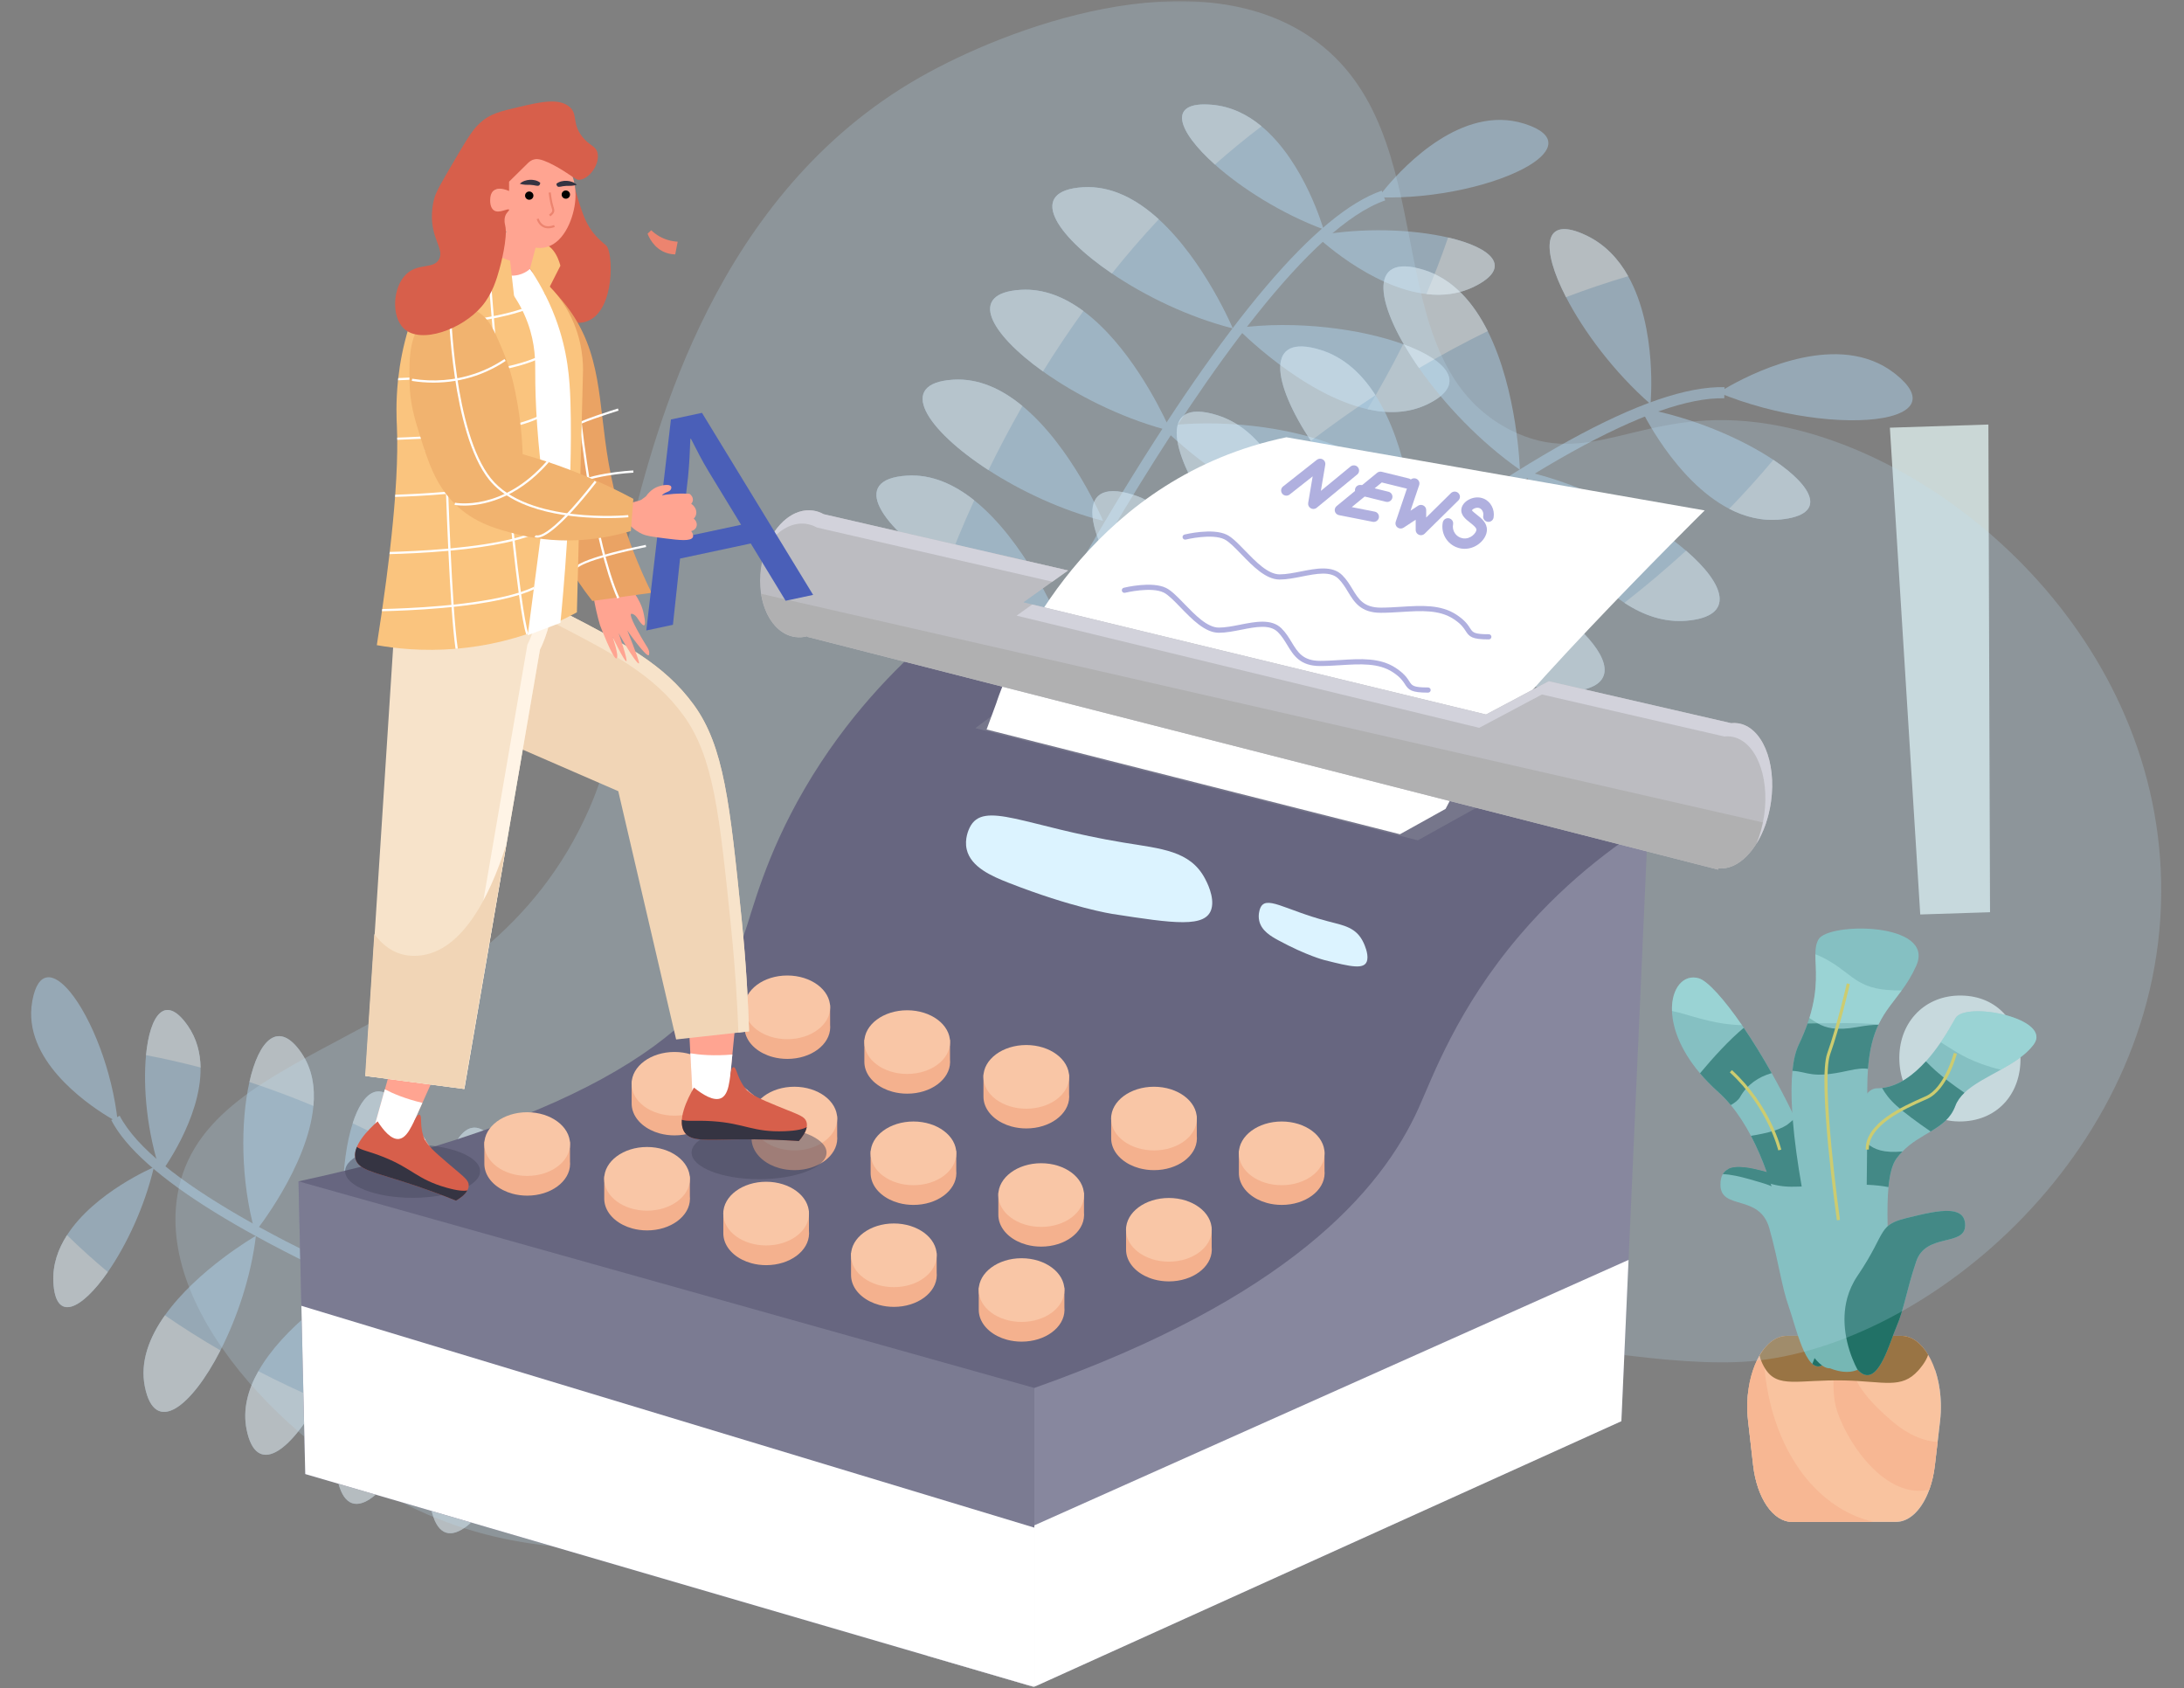<svg width="383" height="296" viewBox="0 0 383 296" fill="none" xmlns="http://www.w3.org/2000/svg">
<rect x="0" y="0" width="383" height="296" fill="#808080" stroke="none"/>
<mask id="mask0_327_6" style="mask-type:luminance" maskUnits="userSpaceOnUse" x="0" y="0" width="383" height="296">
<path d="M0 0H383V296H0V0Z" fill="white"/>
</mask>
<g mask="url(#mask0_327_6)">
<g opacity="0.5">
<path d="M124.033 249.198C123.802 249.125 100.685 241.712 76.41 231.586C43.682 217.934 24.537 206.095 19.507 196.396L20.993 195.646C32.61 218.043 123.63 247.34 124.548 247.633L124.033 249.198Z" fill="#ACD0E9"/>
<path d="M52.891 184.672C54.746 187.409 55.26 190.617 54.963 193.916C54.012 204.507 44.724 216.052 44.724 216.052C42.176 207.016 42.175 196.685 43.739 189.729C45.407 182.304 48.858 178.725 52.891 184.672Z" fill="#ACD0E9"/>
<path d="M61.892 224.714C62.418 224.388 62.718 224.216 62.718 224.216C62.679 224.543 62.637 224.87 62.591 225.198C61.579 232.481 58.935 239.85 55.895 245.448C50.937 254.58 44.929 259.004 43.248 250.668C42.533 247.128 43.494 243.648 45.31 240.434C49.695 232.675 59.065 226.468 61.892 224.714Z" fill="#ACD0E9"/>
<path d="M78.628 232.823C77.837 239.497 75.622 246.313 72.943 251.836C67.81 262.42 60.969 268.261 59.157 259.276C58.359 255.318 59.653 251.437 61.896 247.918C67.403 239.276 78.628 232.823 78.628 232.823Z" fill="#ACD0E9"/>
<path d="M95.057 237.972C94.294 244.404 92.21 250.967 89.663 256.378C84.5 267.343 77.433 273.581 75.586 264.426C74.814 260.597 76 256.84 78.108 253.413C83.531 244.598 95.057 237.972 95.057 237.972Z" fill="#ACD0E9"/>
<path d="M44.876 216.7C44.033 223.814 41.572 231.088 38.656 236.787C33.594 246.681 27.156 251.829 25.405 243.153C24.518 238.756 26.215 234.452 28.924 230.636C34.643 222.582 44.876 216.7 44.876 216.7Z" fill="#ACD0E9"/>
<path d="M70.339 194.363C71.968 196.765 72.562 199.529 72.483 202.4C72.219 211.953 64.498 222.69 62.593 225.198C62.324 225.552 62.172 225.742 62.172 225.742C62.076 225.402 61.983 225.059 61.895 224.714C59.33 214.784 59.737 203.529 61.849 196.965C63.677 191.284 66.781 189.116 70.339 194.363Z" fill="#ACD0E9"/>
<path d="M87.166 200.715C89.512 204.174 89.713 208.384 88.845 212.582C86.824 222.369 79 232.094 79 232.094C76.432 222.989 76.451 212.567 78.052 205.61C79.734 198.295 83.163 194.811 87.166 200.715Z" fill="#ACD0E9"/>
<path d="M101.846 206.246C105.066 210.994 104.244 217.159 102.165 222.767C99.2 230.763 93.679 237.625 93.679 237.625C91.538 230.032 91.197 221.523 92.069 214.871C93.345 205.161 97.21 199.409 101.846 206.246Z" fill="#ACD0E9"/>
<path d="M32.923 179.841C34.491 182.091 35.129 184.617 35.172 187.185C35.325 196.176 28.193 205.685 28.193 205.685C25.785 198.59 25.056 190.705 25.607 185.017C26.299 177.891 28.999 174.21 32.923 179.841Z" fill="#ACD0E9"/>
<path d="M12.308 173.947C14.132 176.162 16.013 179.64 17.547 183.748C19.024 187.699 20.179 192.232 20.654 196.782C20.654 196.782 9.864 191.219 6.469 182.776C5.583 180.572 5.201 178.171 5.646 175.622C5.66 175.543 5.674 175.466 5.688 175.389C6.692 170.098 9.428 170.449 12.308 173.947Z" fill="#ACD0E9"/>
<path d="M26.986 204.658C25.372 211.583 22.159 218.364 18.911 223.038C14.338 229.617 9.698 232.021 9.358 224.771C9.216 221.746 10.192 218.999 11.75 216.576C16.577 209.066 26.986 204.658 26.986 204.658Z" fill="#ACD0E9"/>
<path d="M78.108 253.413C82.336 254.638 86.23 255.61 89.663 256.378C84.5 267.342 77.432 273.581 75.585 264.426C74.813 260.597 75.999 256.84 78.108 253.413Z" fill="#E9F7FF"/>
<path d="M61.896 247.918C65.712 249.408 69.416 250.707 72.943 251.836C67.81 262.421 60.969 268.261 59.156 259.276C58.358 255.318 59.653 251.437 61.896 247.918Z" fill="#E9F7FF"/>
<path d="M45.309 240.434C48.872 242.277 52.415 243.943 55.894 245.448C50.936 254.581 44.928 259.004 43.247 250.669C42.532 247.128 43.493 243.648 45.309 240.434Z" fill="#E9F7FF"/>
<path d="M28.924 230.636C32.138 232.851 35.393 234.898 38.655 236.788C33.593 246.681 27.155 251.829 25.405 243.153C24.517 238.757 26.214 234.452 28.924 230.636Z" fill="#E9F7FF"/>
<path d="M11.75 216.576C14.079 218.847 16.471 220.999 18.91 223.038C14.338 229.617 9.698 232.021 9.357 224.771C9.216 221.746 10.192 218.999 11.75 216.576Z" fill="#E9F7FF"/>
<path d="M92.069 214.871C93.345 205.161 97.21 199.41 101.847 206.246C105.067 210.994 104.244 217.159 102.165 222.767C99.756 220.726 96.35 217.977 92.069 214.871Z" fill="#E9F7FF"/>
<path d="M78.052 205.61C79.734 198.296 83.163 194.812 87.167 200.716C89.512 204.174 89.713 208.384 88.846 212.582C85.631 210.349 82.019 207.988 78.052 205.61Z" fill="#E9F7FF"/>
<path d="M61.849 196.965C63.677 191.284 66.781 189.117 70.34 194.363C71.968 196.764 72.563 199.529 72.483 202.4C69.138 200.549 65.588 198.719 61.849 196.965Z" fill="#E9F7FF"/>
<path d="M43.739 189.729C45.407 182.304 48.858 178.725 52.891 184.672C54.747 187.409 55.261 190.616 54.964 193.915C51.363 192.417 47.616 191.008 43.739 189.729Z" fill="#E9F7FF"/>
<path d="M32.923 179.841C34.492 182.091 35.13 184.617 35.173 187.184C32.053 186.362 28.862 185.632 25.607 185.017C26.299 177.89 28.999 174.21 32.923 179.841Z" fill="#E9F7FF"/>
</g>
<g opacity="0.5">
<path d="M170.34 138.286L168.692 137.503C168.807 137.267 180.393 113.619 195.137 89.135C215.017 56.124 230.891 37.383 242.319 33.434L242.924 35.136C216.536 44.256 170.799 137.347 170.34 138.286Z" fill="#ACD0E9"/>
<path d="M250.289 70.899C247 72.481 243.391 72.555 239.801 71.75C228.276 69.165 216.934 57.515 216.934 57.515C227.264 56.124 238.644 57.653 246.074 60.355C254.005 63.239 257.436 67.462 250.289 70.899Z" fill="#ACD0E9"/>
<path d="M204.852 74.613C205.134 75.224 205.279 75.571 205.279 75.571C204.924 75.481 204.569 75.388 204.216 75.29C196.343 73.129 188.618 69.208 182.902 65.126C173.577 58.467 169.593 51.382 179.023 50.816C183.028 50.575 186.719 52.118 189.991 54.538C197.887 60.379 203.338 71.327 204.852 74.613Z" fill="#ACD0E9"/>
<path d="M193.446 91.328C186.211 89.494 179.032 86.115 173.345 82.43C162.446 75.37 157.025 67.184 167.19 66.573C171.667 66.304 175.751 68.263 179.295 71.185C187.999 78.359 193.446 91.328 193.446 91.328Z" fill="#ACD0E9"/>
<path d="M185.345 108.152C178.374 106.384 171.454 103.182 165.87 99.655C154.557 92.507 148.731 84.019 159.089 83.397C163.42 83.136 167.383 84.962 170.845 87.726C179.752 94.834 185.345 108.152 185.345 108.152Z" fill="#ACD0E9"/>
<path d="M216.195 57.584C208.485 55.629 200.836 51.919 194.99 47.955C184.843 41.072 180.125 33.419 189.94 32.829C194.914 32.53 199.404 34.983 203.206 38.448C211.231 45.762 216.195 57.584 216.195 57.584Z" fill="#ACD0E9"/>
<path d="M237.035 88.142C234.149 89.531 231.016 89.758 227.865 89.248C217.382 87.553 206.699 77.7 204.217 75.29C203.868 74.95 203.681 74.758 203.681 74.758C204.07 74.706 204.462 74.658 204.853 74.614C216.171 73.337 228.508 75.439 235.426 78.671C241.413 81.467 243.34 85.11 237.035 88.142Z" fill="#ACD0E9"/>
<path d="M227.549 105.215C223.393 107.214 218.726 106.806 214.23 105.257C203.75 101.645 194.195 91.831 194.195 91.831C204.605 90.43 216.081 91.992 223.507 94.734C231.315 97.617 234.645 101.803 227.549 105.215Z" fill="#ACD0E9"/>
<path d="M219.287 120.111C213.581 122.855 206.912 121.063 201.043 118.008C192.674 113.651 185.933 106.726 185.933 106.726C194.613 105.558 204.036 106.451 211.233 108.37C221.74 111.171 227.503 116.159 219.287 120.111Z" fill="#ACD0E9"/>
<path d="M258.563 50.24C255.853 51.585 252.976 51.895 250.142 51.561C240.215 50.394 230.797 41.353 230.797 41.353C238.969 39.826 247.761 40.213 253.945 41.644C261.692 43.438 265.346 46.873 258.563 50.24Z" fill="#ACD0E9"/>
<path d="M268.105 29.046C265.395 30.67 261.285 32.169 256.534 33.203C251.964 34.2 246.8 34.766 241.717 34.6C241.717 34.6 249.441 23.875 259.244 21.49C261.803 20.868 264.504 20.813 267.245 21.667C267.33 21.694 267.413 21.72 267.495 21.747C273.175 23.604 272.384 26.481 268.105 29.046Z" fill="#ACD0E9"/>
<path d="M232.105 40.216C224.717 37.464 217.723 33.021 213.056 28.853C206.486 22.985 204.525 17.663 212.561 18.371C215.913 18.666 218.794 20.118 221.232 22.144C228.79 28.422 232.105 40.216 232.105 40.216Z" fill="#ACD0E9"/>
<path d="M170.845 87.725C168.87 92.07 167.223 96.095 165.869 99.655C154.557 92.507 148.73 84.019 159.088 83.396C163.42 83.136 167.382 84.962 170.845 87.725Z" fill="#E9F7FF"/>
<path d="M179.295 71.186C177.088 75.05 175.11 78.822 173.344 82.43C162.446 75.37 157.024 67.184 167.189 66.573C171.667 66.304 175.751 68.264 179.295 71.186Z" fill="#E9F7FF"/>
<path d="M189.99 54.538C187.433 58.078 185.074 61.624 182.901 65.126C173.576 58.467 169.593 51.383 179.022 50.816C183.028 50.575 186.719 52.118 189.99 54.538Z" fill="#E9F7FF"/>
<path d="M203.206 38.448C200.291 41.561 197.555 44.742 194.99 47.954C184.842 41.072 180.124 33.419 189.939 32.829C194.913 32.53 199.404 34.983 203.206 38.448Z" fill="#E9F7FF"/>
<path d="M221.232 22.144C218.386 24.3 215.662 26.543 213.055 28.853C206.485 22.985 204.524 17.663 212.56 18.371C215.913 18.666 218.793 20.118 221.232 22.144Z" fill="#E9F7FF"/>
<path d="M211.233 108.37C221.74 111.171 227.503 116.159 219.287 120.111C213.58 122.856 206.911 121.063 201.043 118.008C203.647 115.731 207.178 112.492 211.233 108.37Z" fill="#E9F7FF"/>
<path d="M223.507 94.734C231.315 97.617 234.645 101.803 227.549 105.216C223.393 107.215 218.726 106.807 214.23 105.257C217.166 102.146 220.301 98.63 223.507 94.734Z" fill="#E9F7FF"/>
<path d="M235.426 78.67C241.413 81.467 243.34 85.11 237.035 88.142C234.149 89.53 231.016 89.758 227.865 89.248C230.399 85.941 232.94 82.411 235.426 78.67Z" fill="#E9F7FF"/>
<path d="M246.074 60.355C254.006 63.239 257.436 67.462 250.29 70.899C247.001 72.481 243.392 72.556 239.801 71.75C241.985 68.118 244.092 64.316 246.074 60.355Z" fill="#E9F7FF"/>
<path d="M258.563 50.24C255.853 51.585 252.977 51.895 250.142 51.561C251.511 48.343 252.785 45.036 253.945 41.643C261.692 43.438 265.346 46.872 258.563 50.24Z" fill="#E9F7FF"/>
</g>
<g opacity="0.5">
<path d="M188.489 146.552L187.128 145.132C187.337 144.937 208.332 125.425 232.851 106.27C265.909 80.444 289.322 67.536 302.431 67.888L302.376 69.84C289.919 69.501 266.31 82.624 234.092 107.793C209.639 126.896 188.698 146.358 188.489 146.552Z" fill="#ACD0E9"/>
<path d="M295.809 108.834C291.862 109.182 288.18 107.882 284.863 105.7C274.216 98.694 267.307 82.584 267.307 82.584C278.305 85.112 289.22 90.994 295.678 96.559C302.573 102.499 304.389 108.079 295.809 108.834Z" fill="#ACD0E9"/>
<path d="M248.377 95.275C248.423 96.001 248.433 96.406 248.433 96.406C248.11 96.18 247.788 95.951 247.468 95.718C240.35 90.532 234.071 83.62 229.888 77.312C223.063 67.021 221.811 58.334 231.574 61.354C235.72 62.636 238.85 65.605 241.211 69.299C246.911 78.219 248.134 91.373 248.377 95.275Z" fill="#ACD0E9"/>
<path d="M230.281 107.841C223.68 103.228 217.741 97.074 213.431 91.179C205.172 79.883 202.897 69.533 213.42 72.788C218.056 74.222 221.42 77.761 223.86 82.068C229.855 92.642 230.281 107.841 230.281 107.841Z" fill="#ACD0E9"/>
<path d="M215.485 121.776C209.125 117.331 203.378 111.454 199.112 105.758C190.468 94.215 187.9 83.406 198.625 86.722C203.109 88.11 206.403 91.467 208.823 95.583C215.048 106.169 215.485 121.776 215.485 121.776Z" fill="#ACD0E9"/>
<path d="M266.535 82.368C259.5 77.452 253.215 70.784 248.855 64.545C241.286 53.715 239.513 44.173 249.674 47.316C254.824 48.908 258.406 53.101 260.894 58.056C266.146 68.514 266.535 82.368 266.535 82.368Z" fill="#ACD0E9"/>
<path d="M275.635 121.231C272.17 121.535 268.911 120.572 265.923 118.856C255.98 113.146 249.034 99.106 247.468 95.722C247.248 95.245 247.134 94.98 247.134 94.98C247.548 95.075 247.963 95.175 248.377 95.281C260.329 98.3 271.988 105.127 277.72 111.033C282.682 116.143 283.204 120.564 275.635 121.231Z" fill="#ACD0E9"/>
<path d="M259.341 134.889C254.352 135.328 249.789 133.138 245.847 129.857C236.659 122.21 230.839 108.639 230.839 108.639C241.922 111.187 252.921 117.14 259.359 122.744C266.13 128.636 267.858 134.14 259.341 134.889Z" fill="#ACD0E9"/>
<path d="M245.139 146.812C238.289 147.415 232.244 143.061 227.503 137.734C220.743 130.137 216.638 120.562 216.638 120.562C225.88 122.686 235.063 127.18 241.593 131.863C251.126 138.702 255.002 145.944 245.139 146.812Z" fill="#ACD0E9"/>
<path d="M312.283 91.085C309.013 91.414 305.981 90.631 303.244 89.214C293.658 84.251 287.673 71.515 287.673 71.515C296.541 73.083 305.285 76.823 310.981 80.627C318.116 85.395 320.467 90.262 312.283 91.085Z" fill="#ACD0E9"/>
<path d="M330.252 73.275C326.872 73.886 322.126 73.838 316.913 73.074C311.898 72.341 306.451 70.947 301.373 68.844C301.373 68.844 313.394 60.935 324.247 62.256C327.08 62.601 329.835 63.575 332.275 65.483C332.35 65.542 332.424 65.601 332.496 65.659C337.515 69.701 335.586 72.31 330.252 73.275Z" fill="#ACD0E9"/>
<path d="M289.445 70.858C283.048 65.258 277.714 58.098 274.626 52.102C270.279 43.661 270.381 37.529 278.234 41.307C281.511 42.884 283.856 45.45 285.528 48.429C290.714 57.661 289.445 70.858 289.445 70.858Z" fill="#ACD0E9"/>
<path d="M208.824 95.582C205.122 99.225 201.878 102.67 199.112 105.757C190.468 94.214 187.9 83.406 198.625 86.722C203.109 88.109 206.404 91.466 208.824 95.582Z" fill="#E9F7FF"/>
<path d="M223.861 82.067C220.113 85.136 216.633 88.199 213.432 91.178C205.172 79.882 202.897 69.532 213.421 72.787C218.056 74.221 221.421 77.76 223.861 82.067Z" fill="#E9F7FF"/>
<path d="M241.212 69.298C237.237 71.907 233.459 74.596 229.888 77.311C223.063 67.021 221.811 58.334 231.574 61.354C235.721 62.636 238.851 65.604 241.212 69.298Z" fill="#E9F7FF"/>
<path d="M260.895 58.055C256.725 60.094 252.709 62.27 248.855 64.543C241.285 53.713 239.512 44.172 249.675 47.315C254.825 48.907 258.407 53.099 260.895 58.055Z" fill="#E9F7FF"/>
<path d="M285.529 48.429C281.804 49.526 278.169 50.758 274.626 52.102C270.279 43.662 270.381 37.529 278.235 41.307C281.511 42.884 283.857 45.45 285.529 48.429Z" fill="#E9F7FF"/>
<path d="M241.593 131.865C251.126 138.703 255.001 145.945 245.139 146.814C238.289 147.417 232.243 143.062 227.503 137.735C231.031 136.424 235.874 134.491 241.593 131.865Z" fill="#E9F7FF"/>
<path d="M259.36 122.746C266.131 128.638 267.859 134.141 259.341 134.891C254.352 135.33 249.789 133.139 245.848 129.858C250.038 127.829 254.589 125.466 259.36 122.746Z" fill="#E9F7FF"/>
<path d="M277.72 111.035C282.682 116.146 283.204 120.566 275.635 121.233C272.171 121.537 268.911 120.574 265.923 118.858C269.783 116.477 273.738 113.874 277.72 111.035Z" fill="#E9F7FF"/>
<path d="M295.678 96.561C302.573 102.502 304.388 108.081 295.809 108.836C291.861 109.184 288.18 107.884 284.863 105.702C288.497 102.858 292.119 99.814 295.678 96.561Z" fill="#E9F7FF"/>
<path d="M312.283 91.086C309.014 91.415 305.982 90.632 303.245 89.215C305.891 86.481 308.478 83.62 310.982 80.629C318.117 85.396 320.467 90.263 312.283 91.086Z" fill="#E9F7FF"/>
</g>
<path d="M333.084 185.946C332.873 179.538 337.22 174.765 343.339 174.569C349.817 174.361 354.108 178.856 354.319 185.264C354.523 191.493 350.542 196.432 344.063 196.64C337.765 196.842 333.288 192.175 333.084 185.946ZM336.747 160.348L331.422 74.994L348.698 74.439L348.984 159.955L336.747 160.348Z" fill="#CAD7D6"/>
<path d="M340.359 246.068C340.302 243.898 339.926 241.848 339.308 240.082C339.091 241.935 338.875 243.788 338.657 245.642C337.985 251.403 335.146 255.528 331.858 255.528H313.597C310.295 255.528 307.45 251.371 306.79 245.584C306.724 245.007 306.659 244.431 306.593 243.854C306.506 244.521 306.448 245.205 306.425 245.903C306.39 246.963 306.43 248.053 306.556 249.151C306.851 251.736 307.146 254.323 307.441 256.91C308.101 262.698 310.946 266.854 314.248 266.854H332.51C335.797 266.854 338.636 262.729 339.308 256.969C339.611 254.382 339.914 251.797 340.216 249.21C340.34 248.148 340.385 247.095 340.359 246.068Z" fill="#97C6E4"/>
<path d="M340.218 249.21C340.076 250.422 339.934 251.633 339.793 252.842C339.631 254.217 339.471 255.592 339.31 256.968C339.129 258.516 338.792 259.944 338.333 261.206C337.079 264.645 334.916 266.853 332.511 266.853H314.247C310.947 266.853 308.102 262.697 307.44 256.909C307.146 254.321 306.85 251.739 306.556 249.149C306.431 248.053 306.392 246.962 306.423 245.902C306.531 242.708 307.329 239.792 308.569 237.668C308.789 237.291 309.023 236.94 309.27 236.618C310.409 235.126 311.817 234.235 313.363 234.235H333.415C335.264 234.235 336.91 235.506 338.133 237.549C339.441 239.716 340.27 242.752 340.358 246.069C340.385 247.097 340.342 248.151 340.218 249.21Z" fill="#F9C39F"/>
<path d="M339.793 252.842C339.631 254.217 339.471 255.592 339.31 256.969C339.129 258.516 338.792 259.944 338.333 261.206C338.233 261.226 338.13 261.246 338.025 261.267C329.919 262.784 323.106 251.524 321.906 246.498C320.945 242.478 322.08 236.475 322.572 234.235C322.695 233.675 322.777 233.351 322.777 233.351C322.85 233.653 322.92 233.948 322.989 234.235C324.636 241.094 325.432 243.623 331.517 248.949C334.947 251.948 337.85 252.744 339.793 252.842Z" fill="#F7B793"/>
<path d="M328.544 266.828C323.778 266.836 319.012 266.844 314.247 266.853C310.947 266.853 308.102 262.697 307.44 256.909C307.146 254.321 306.85 251.738 306.556 249.148C306.431 248.052 306.391 246.962 306.423 245.902C306.531 242.708 307.329 239.792 308.569 237.668C308.789 237.291 309.023 236.94 309.27 236.617C309.289 239.027 309.566 248.505 314.997 256.81C320.195 264.759 326.722 266.443 328.544 266.828Z" fill="#F7B793"/>
<path d="M338.134 237.549C337.731 238.824 336.647 240.034 336.388 240.321C333.446 243.595 330.473 242.217 323.458 242.055C315.291 241.871 311.72 243.557 309.505 239.916C309.373 239.699 308.791 238.743 308.568 237.667C309.804 235.555 311.481 234.236 313.363 234.236H333.414C335.264 234.236 336.91 235.506 338.134 237.549Z" fill="#997444"/>
<path d="M322.694 230.585L322.694 230.587C322.534 231.949 322.276 233.201 321.996 234.286C321.35 236.796 320.578 238.408 320.578 238.408C320.206 238.906 319.852 239.233 319.51 239.414C316.703 240.91 314.905 232.544 313.716 229.198C312.382 225.446 312 221.524 310.285 215.384C308.569 209.244 301.707 212.315 301.707 207.71C301.707 206.318 302.176 205.487 302.975 205.049C304.44 204.239 307.016 204.752 309.816 205.537C310.535 205.738 311.268 205.957 312 206.175C313.771 206.704 314.73 207.23 315.435 208.072C315.697 208.383 315.924 208.738 316.143 209.153C317.056 210.867 317.86 213.59 320.578 218.454C321.436 219.989 322.008 221.566 322.366 223.13C322.963 225.743 322.961 228.317 322.694 230.585Z" fill="#76B7B4"/>
<path d="M322.366 223.13C322.008 221.566 321.436 219.989 320.578 218.454C317.86 213.59 317.056 210.867 316.143 209.153C315.924 208.738 315.697 208.383 315.436 208.072C314.731 207.23 313.772 206.704 312.001 206.175C311.269 205.957 310.535 205.738 309.816 205.537C307.016 204.752 304.441 204.239 302.975 205.049C302.619 205.244 302.329 205.518 302.116 205.883C303.466 205.913 305.11 206.294 306.841 206.778C307.559 206.98 308.293 207.198 309.025 207.416C310.796 207.945 311.755 208.472 312.46 209.313C312.721 209.625 312.948 209.98 313.167 210.394C314.081 212.108 314.885 214.832 317.603 219.696C318.46 221.231 319.033 222.808 319.391 224.372C319.988 226.985 319.986 229.558 319.719 231.827L319.719 231.828C319.558 233.191 319.301 234.443 319.021 235.527C318.588 237.21 318.099 238.487 317.823 239.148C318.341 239.599 318.902 239.738 319.511 239.414C319.852 239.233 320.207 238.906 320.578 238.408C320.578 238.408 321.35 236.796 321.997 234.286C322.277 233.201 322.534 231.949 322.694 230.587L322.694 230.585C322.961 228.317 322.963 225.743 322.366 223.13Z" fill="#217166"/>
<path d="M319.892 239.492C319.892 239.492 316.654 220.867 321.395 216.677C326.138 212.486 332.903 217.608 331.342 225.058C329.781 232.508 329.723 244.149 319.892 239.492Z" fill="#76B7B4"/>
<path d="M356.628 183.165C355.272 184.983 353.114 186.322 350.893 187.561C348.538 188.873 346.111 190.072 344.496 191.608C343.779 192.294 343.22 193.046 342.9 193.903C342.068 196.135 340.428 197.285 338.571 198.402C336.96 199.368 335.187 200.309 333.631 201.906C333.274 202.269 332.931 202.668 332.603 203.107C331.815 204.161 331.39 205.943 331.177 208.153C330.468 215.588 332.199 227.888 330.873 233.804C329.798 238.607 327.378 241.004 325.3 238.36C324.609 237.481 323.953 236.043 323.402 233.95L323.402 233.948C323.143 232.973 322.905 231.854 322.698 230.584L322.698 230.582C322.55 229.685 322.415 228.714 322.299 227.66C322.299 227.66 322.3 225.89 322.374 223.127C322.41 221.749 322.465 220.122 322.547 218.345L322.547 218.342C322.696 215.111 322.934 211.381 323.313 207.73C323.686 204.164 324.195 200.674 324.892 197.8C325.56 195.035 326.402 192.838 327.462 191.695C327.981 191.136 328.551 190.827 329.178 190.827C329.475 190.827 329.771 190.81 330.06 190.774C333.017 190.438 335.625 188.444 337.74 186.102C338.72 185.018 339.594 183.859 340.347 182.756C341.499 181.068 342.371 179.513 342.907 178.555C344.624 175.486 360.061 178.562 356.628 183.165Z" fill="#76B7B4"/>
<path d="M323.628 228.345C323.627 230.589 323.545 232.438 323.397 233.951L323.397 233.952C323.175 236.219 322.806 237.724 322.345 238.657C321.576 240.208 320.549 240.174 319.506 239.411C317.308 237.8 315.049 232.945 315.049 232.945C315.05 231.948 314.33 219.273 310.529 207.571C310.307 206.887 310.074 206.206 309.829 205.53C309.029 203.313 308.11 201.161 307.055 199.16C306.015 197.186 304.842 195.361 303.522 193.771C302.838 192.947 302.112 192.184 301.346 191.499C300.113 190.394 299.043 189.289 298.123 188.199C294.69 184.14 293.31 180.268 293.211 177.265C293.077 173.218 295.274 170.751 297.925 171.543C299.428 171.993 302.248 175.062 305.486 179.759C305.59 179.909 305.695 180.062 305.8 180.218C307.377 182.534 309.042 185.221 310.696 188.167L310.698 188.167C311.915 190.332 313.128 192.638 314.294 195.038C314.465 195.391 314.636 195.745 314.806 196.102C316.588 199.86 318.248 203.833 319.634 207.851C320.842 211.348 321.845 214.882 322.543 218.344L322.543 218.347C323.237 221.786 323.63 225.154 323.628 228.345Z" fill="#76B7B4"/>
<path d="M333.629 201.907C333.273 202.269 332.929 202.668 332.601 203.108C331.813 204.162 331.388 205.943 331.175 208.153C330.109 207.943 328.857 207.801 327.361 207.741C326.848 207.72 326.309 207.709 325.737 207.709C324.868 207.709 324.061 207.717 323.31 207.73C321.906 207.755 320.697 207.801 319.635 207.85C318.165 207.919 316.982 207.999 315.956 208.044C315.783 208.053 315.613 208.061 315.447 208.066C313.591 208.133 312.239 208.061 310.53 207.569C309.5 207.274 308.342 206.827 306.867 206.166C305.611 205.602 304.295 205.245 302.988 205.039C304.454 204.23 307.029 204.744 309.829 205.529C309.03 203.313 308.11 201.16 307.055 199.159C309.956 198.705 312.555 198.014 313.733 196.961C313.954 196.763 314.174 196.579 314.395 196.409C314.532 196.301 314.669 196.199 314.807 196.102C317.881 193.928 320.955 194.216 324.027 196.966C324.339 197.245 324.623 197.525 324.89 197.802C325.848 198.805 326.553 199.761 327.435 200.504C328.704 201.573 330.341 202.205 333.629 201.907Z" fill="#217166"/>
<path d="M336.046 169.342C335.258 171.1 334.383 172.456 333.496 173.666C332.046 175.656 330.575 177.255 329.447 179.611C329.434 179.639 329.421 179.666 329.407 179.693L329.405 179.693C328.514 181.587 327.842 183.971 327.581 187.43C327.503 188.461 327.46 189.589 327.46 190.827L327.459 191.695C327.458 194.128 327.455 197.157 327.434 200.503C327.42 202.795 327.396 205.24 327.36 207.741C327.183 220.015 326.691 233.731 325.297 238.361C324.933 239.575 324.506 240.165 324.006 239.941C323.197 239.577 322.673 239.129 322.347 238.656C321.292 237.126 322.293 235.336 322.293 235.336C322.293 235.336 322.187 234.964 321.997 234.283C321.064 230.947 318.152 220.174 316.156 209.148C316.089 208.781 316.022 208.413 315.958 208.045C315.258 204.056 314.692 200.063 314.397 196.408C314.359 195.946 314.325 195.488 314.297 195.037C314.126 192.349 314.12 189.876 314.334 187.768C314.524 185.914 314.885 184.34 315.457 183.147C316.087 181.832 316.588 180.61 316.987 179.471C317.102 179.14 317.208 178.817 317.308 178.502C318.972 173.172 318.347 169.774 318.359 167.327C318.364 166.324 318.476 165.48 318.896 164.73C320.612 161.661 339.48 161.67 336.046 169.342Z" fill="#76B7B4"/>
<path d="M310.695 188.166C308.4 188.808 306.358 190.204 305.156 192.352C304.868 192.869 304.286 193.341 303.52 193.77C302.835 192.946 302.11 192.184 301.344 191.498C300.111 190.394 299.041 189.288 298.12 188.198C300.489 185.358 303.211 182.385 305.798 180.217C307.375 182.534 309.04 185.22 310.695 188.166Z" fill="#217166"/>
<path d="M329.405 179.693C328.514 181.587 327.842 183.971 327.581 187.429C326.857 187.273 325.776 187.365 324.03 187.755C317.588 189.193 317.194 187.929 314.331 187.767C314.521 185.914 314.882 184.34 315.454 183.147C316.084 181.832 316.586 180.61 316.985 179.471C317.099 179.14 317.206 178.817 317.305 178.502C317.795 178.82 318.254 179.145 318.765 179.436C320.166 180.233 321.944 180.76 325.749 180.082C327.249 179.815 328.435 179.687 329.405 179.693Z" fill="#217166"/>
<path d="M344.495 191.608C343.778 192.293 343.219 193.044 342.898 193.902C342.066 196.134 340.426 197.284 338.569 198.401C336.165 196.745 334.004 195.15 332.605 193.898C331.317 192.744 330.567 191.687 330.058 190.774C333.015 190.438 335.623 188.443 337.738 186.101C338.249 186.627 338.821 187.179 339.47 187.762C340.859 189.005 342.601 190.313 344.495 191.608Z" fill="#217166"/>
<g opacity="0.5">
<path d="M305.483 179.758C302.538 179.668 300.024 179.21 295.519 177.852C294.76 177.623 293.988 177.428 293.207 177.264C293.074 173.218 295.27 170.751 297.921 171.543C299.425 171.993 302.245 175.062 305.483 179.758Z" fill="#ACEAE0"/>
</g>
<g opacity="0.5">
<path d="M333.495 173.666C332.046 175.655 330.574 177.254 329.446 179.611C327.771 179.473 325.834 179.399 323.57 179.398C321.802 179.397 320.209 179.412 318.764 179.435C318.145 179.445 317.55 179.457 316.984 179.47C317.098 179.139 317.205 178.817 317.304 178.502C318.969 173.171 318.344 169.774 318.356 167.327C319.246 167.675 320.134 168.117 321.024 168.653C325.278 171.215 325.982 173.777 333.495 173.666Z" fill="#ACEAE0"/>
</g>
<g opacity="0.5">
<path d="M356.628 183.164C355.272 184.981 353.114 186.32 350.892 187.559C350.294 187.427 349.685 187.269 349.068 187.082C344.683 185.761 342.653 184.155 340.346 182.754C341.498 181.066 342.369 179.511 342.905 178.553C344.622 175.484 360.061 178.561 356.628 183.164Z" fill="#ACEAE0"/>
</g>
<path d="M322.128 213.97C321.988 212.972 318.721 189.461 320.44 184.679C322.132 179.975 323.849 172.508 323.866 172.433L324.397 172.551C324.38 172.626 322.656 180.125 320.953 184.859C319.278 189.518 322.633 213.653 322.667 213.897L322.128 213.97Z" fill="#D1C64A"/>
<path d="M311.844 201.708C311.827 201.634 310.066 194.207 303.353 188.028L303.725 187.635C310.566 193.932 312.358 201.515 312.375 201.59L311.844 201.708Z" fill="#D1C64A"/>
<path d="M327.183 201.575C327.091 196.928 333.688 194.002 337.231 192.43L337.736 192.206C341.008 190.744 342.623 184.688 342.639 184.627L343.167 184.761C343.099 185.02 341.471 191.127 337.961 192.696L337.455 192.92C334.026 194.441 327.643 197.272 327.728 201.565L327.183 201.575Z" fill="#D1C64A"/>
<path d="M323.63 233.7L323.63 233.702C323.789 234.825 324.047 235.857 324.326 236.751C324.972 238.821 325.744 240.149 325.744 240.149C326.115 240.56 326.469 240.83 326.811 240.979C329.618 242.213 331.418 235.318 332.608 232.56C333.943 229.468 334.325 226.234 336.043 221.174C337.759 216.114 344.621 218.646 344.622 214.85C344.622 213.704 344.154 213.019 343.355 212.657C341.89 211.989 339.314 212.411 336.514 213.057C335.795 213.223 335.061 213.403 334.329 213.582C332.558 214.017 331.599 214.452 330.894 215.144C330.633 215.402 330.406 215.694 330.187 216.036C329.273 217.448 328.468 219.693 325.749 223.701C324.89 224.966 324.318 226.267 323.959 227.556C323.362 229.709 323.363 231.831 323.63 233.7Z" fill="#76B7B4"/>
<path d="M323.63 233.7L323.63 233.702C323.789 234.825 324.047 235.857 324.326 236.751C324.972 238.821 325.744 240.149 325.744 240.149C326.115 240.56 326.469 240.83 326.811 240.979C329.618 242.213 331.418 235.318 332.608 232.56C333.943 229.468 334.325 226.234 336.043 221.174C337.759 216.114 344.621 218.646 344.622 214.85C344.622 213.704 344.154 213.019 343.355 212.657C341.89 211.989 339.314 212.411 336.514 213.057C335.795 213.223 335.061 213.403 334.329 213.582C332.558 214.017 331.599 214.452 330.894 215.144C330.633 215.402 330.406 215.694 330.187 216.036C329.273 217.448 328.468 219.693 325.749 223.701C324.89 224.966 324.318 226.267 323.959 227.556C323.362 229.709 323.363 231.831 323.63 233.7Z" fill="#217166"/>
<g opacity="0.22">
<path d="M306.816 238.703C338.221 236.155 379.837 201.318 378.995 154.718C378.192 110.323 339.265 77.965 308.198 74.063C287.531 71.468 278.833 82.531 264.818 75.372C240.507 62.952 254.175 23.266 229.904 6.579C209.377 -7.533 176.443 4.93 161.274 13.578C125.478 33.985 115.065 75.071 110.511 93.04C103.194 121.909 111.094 124.132 103.294 141.887C84.754 184.09 35.817 181.342 31.115 209.542C27.448 231.53 53.368 256.186 74.896 265.531C110.524 280.998 153.187 262.807 174.908 253.545C179.038 251.783 182.419 250.17 184.776 249.003C189.769 245.999 192.678 242.883 198.133 239.377C198.133 239.377 203.7 236.024 209.01 233.702C223.889 227.195 246.323 231.252 248.835 231.704C272.58 235.975 293.677 239.769 306.816 238.703Z" fill="#BCDFF4"/>
</g>
<path d="M289.067 143.054L285.595 220.917L284.334 249.201C250.019 264.722 215.704 280.245 181.39 295.765C181.367 295.775 181.346 295.784 181.324 295.795L162.644 290.338L53.531 258.468L52.348 207.144C92.808 215.768 133.266 224.392 173.726 233.015C177.047 233.724 180.369 234.432 183.69 235.139L227.471 203.645L240.487 183.816C256.681 170.229 272.873 156.641 289.067 143.054Z" fill="#87879E"/>
<path d="M285.595 220.916L284.334 249.201C250.019 264.721 215.705 280.244 181.39 295.765C181.368 295.775 181.347 295.784 181.324 295.795L162.644 290.338L164.824 274.863L285.595 220.916Z" fill="white"/>
<path d="M181.39 235.074V295.765C181.367 295.775 181.346 295.784 181.324 295.795L53.531 258.468L52.348 207.144C92.808 215.768 133.266 224.392 173.726 233.015L181.39 235.074Z" fill="#7B7B92"/>
<path d="M181.39 267.865C138.543 254.899 95.697 241.933 52.851 228.968L53.531 258.468L181.324 295.795C181.346 295.784 181.367 295.775 181.39 295.765V267.865Z" fill="white"/>
<path d="M52.348 207.144C108.154 195.071 125.505 178.006 130.443 163.985C131.999 159.569 134.17 150.211 141.093 138.323C148.43 125.723 157.208 116.975 163.575 111.495C206.194 122.015 248.814 132.534 291.433 143.054C284.829 147.015 275.359 153.625 266.519 163.985C255.513 176.884 251.251 188.816 248.77 194.313C242.142 209.001 225.669 227.692 181.39 243.369C138.376 231.294 95.362 219.219 52.348 207.144Z" fill="#676680"/>
<path d="M125.789 193.112C125.788 191.947 125.787 190.782 125.786 189.617C124.584 189.318 123.382 189.02 122.18 188.722C121.045 188.211 119.713 187.917 118.289 187.917C116.042 187.917 114.026 188.649 112.648 189.81C112.395 189.695 112.078 189.59 111.709 189.553C111.346 189.516 111.028 189.556 110.771 189.617V193.5C110.771 193.931 110.837 194.35 110.962 194.753C111.532 196.601 113.337 198.1 115.698 198.744C116.506 198.964 117.378 199.085 118.289 199.085C122.42 199.085 125.772 196.61 125.807 193.549C125.807 193.525 125.807 193.5 125.807 193.5C125.807 193.37 125.801 193.24 125.789 193.112Z" fill="#F4B18E"/>
<path d="M125.796 190.042C125.796 193.126 122.431 195.626 118.279 195.626C114.127 195.626 110.761 193.126 110.761 190.042C110.761 186.958 114.127 184.458 118.279 184.458C122.431 184.458 125.796 186.958 125.796 190.042Z" fill="#F9C6A6"/>
<path d="M146.811 199.207C146.81 198.042 146.81 196.877 146.809 195.712C145.606 195.414 144.404 195.115 143.202 194.817C142.067 194.306 140.736 194.012 139.311 194.012C137.065 194.012 135.048 194.744 133.671 195.905C133.418 195.791 133.101 195.685 132.732 195.648C132.369 195.611 132.05 195.651 131.794 195.712V199.596C131.794 200.027 131.859 200.445 131.984 200.848C132.554 202.696 134.359 204.195 136.72 204.839C137.528 205.059 138.4 205.18 139.311 205.18C143.442 205.18 146.794 202.706 146.829 199.644C146.829 199.62 146.829 199.596 146.829 199.596C146.829 199.465 146.824 199.336 146.811 199.207Z" fill="#F4B18E"/>
<path d="M146.819 196.137C146.819 199.221 143.453 201.721 139.301 201.721C135.149 201.721 131.783 199.221 131.783 196.137C131.783 193.053 135.149 190.554 139.301 190.554C143.453 190.554 146.819 193.053 146.819 196.137Z" fill="#F9C6A6"/>
<path d="M167.697 205.303C167.696 204.138 167.695 202.972 167.694 201.807C166.491 201.509 165.29 201.211 164.087 200.912C162.952 200.401 161.621 200.107 160.197 200.107C157.95 200.107 155.933 200.839 154.556 202C154.303 201.886 153.986 201.78 153.618 201.743C153.254 201.707 152.936 201.746 152.679 201.807V205.691C152.679 206.122 152.745 206.541 152.869 206.943C153.439 208.792 155.245 210.291 157.605 210.935C158.413 211.155 159.286 211.275 160.197 211.275C164.327 211.275 167.679 208.801 167.714 205.739C167.715 205.716 167.714 205.691 167.714 205.691C167.714 205.56 167.709 205.431 167.697 205.303Z" fill="#F4B18E"/>
<path d="M167.704 202.233C167.704 205.317 164.338 207.817 160.187 207.817C156.035 207.817 152.669 205.317 152.669 202.233C152.669 199.149 156.035 196.649 160.187 196.649C164.338 196.649 167.704 199.149 167.704 202.233Z" fill="#F9C6A6"/>
<path d="M190.094 212.617C190.093 211.452 190.092 210.287 190.091 209.121C188.889 208.823 187.687 208.525 186.485 208.227C185.35 207.715 184.018 207.421 182.594 207.421C180.347 207.421 178.33 208.154 176.953 209.315C176.7 209.2 176.383 209.094 176.014 209.057C175.651 209.021 175.333 209.06 175.076 209.121V213.005C175.076 213.436 175.142 213.855 175.266 214.257C175.836 216.106 177.642 217.605 180.003 218.249C180.811 218.469 181.683 218.589 182.594 218.589C186.724 218.589 190.077 216.115 190.111 213.054C190.112 213.03 190.111 213.005 190.111 213.005C190.111 212.874 190.106 212.745 190.094 212.617Z" fill="#F4B18E"/>
<path d="M190.101 209.548C190.101 212.632 186.735 215.132 182.583 215.132C178.432 215.132 175.066 212.632 175.066 209.548C175.066 206.464 178.432 203.964 182.583 203.964C186.735 203.964 190.101 206.464 190.101 209.548Z" fill="#F9C6A6"/>
<path d="M212.49 218.713C212.489 217.548 212.488 216.383 212.488 215.217L208.881 214.323C207.746 213.811 206.414 213.517 204.99 213.517C202.744 213.517 200.727 214.249 199.349 215.411C199.096 215.296 198.779 215.19 198.411 215.153C198.047 215.116 197.729 215.156 197.473 215.217V219.101C197.473 219.532 197.538 219.951 197.663 220.353C198.233 222.202 200.038 223.7 202.399 224.345C203.207 224.565 204.08 224.685 204.99 224.685C209.12 224.685 212.473 222.211 212.508 219.149C212.508 219.126 212.508 219.101 212.508 219.101C212.508 218.97 212.502 218.841 212.49 218.713Z" fill="#F4B18E"/>
<path d="M212.498 215.643C212.498 218.726 209.132 221.226 204.98 221.226C200.828 221.226 197.463 218.726 197.463 215.643C197.463 212.559 200.828 210.059 204.98 210.059C209.132 210.059 212.498 212.559 212.498 215.643Z" fill="#F9C6A6"/>
<path d="M145.575 179.703L145.572 176.207C144.37 175.909 143.168 175.611 141.966 175.312C140.831 174.801 139.499 174.507 138.075 174.507C135.828 174.507 133.811 175.239 132.434 176.4C132.181 176.286 131.864 176.18 131.495 176.143C131.132 176.106 130.814 176.146 130.557 176.207V180.091C130.557 180.522 130.623 180.941 130.747 181.343C131.317 183.192 133.123 184.69 135.484 185.334C136.292 185.555 137.164 185.675 138.075 185.675C142.205 185.675 145.558 183.201 145.592 180.139C145.593 180.116 145.592 180.091 145.592 180.091C145.592 179.96 145.587 179.831 145.575 179.703Z" fill="#F4B18E"/>
<path d="M145.583 176.633C145.583 179.717 142.217 182.217 138.065 182.217C133.913 182.217 130.547 179.717 130.547 176.633C130.547 173.549 133.913 171.049 138.065 171.049C142.217 171.049 145.583 173.549 145.583 176.633Z" fill="#F9C6A6"/>
<path d="M166.598 185.798C166.597 184.633 166.595 183.468 166.595 182.302L162.988 181.408C161.853 180.897 160.522 180.602 159.098 180.602C156.851 180.602 154.834 181.334 153.457 182.496C153.204 182.381 152.887 182.276 152.518 182.239C152.154 182.202 151.837 182.241 151.58 182.302V186.186C151.58 186.617 151.646 187.036 151.77 187.439C152.34 189.287 154.145 190.786 156.506 191.43C157.314 191.65 158.187 191.771 159.098 191.771C163.228 191.771 166.58 189.296 166.615 186.235C166.615 186.211 166.615 186.186 166.615 186.186C166.615 186.056 166.609 185.926 166.598 185.798Z" fill="#F4B18E"/>
<path d="M166.606 182.728C166.606 185.812 163.239 188.312 159.087 188.312C154.936 188.312 151.57 185.812 151.57 182.728C151.57 179.644 154.936 177.145 159.087 177.145C163.239 177.145 166.606 179.644 166.606 182.728Z" fill="#F9C6A6"/>
<path d="M187.483 191.893C187.482 190.728 187.481 189.563 187.48 188.398C186.278 188.1 185.076 187.801 183.874 187.503C182.739 186.992 181.407 186.698 179.983 186.698C177.737 186.698 175.72 187.43 174.342 188.591C174.089 188.476 173.772 188.371 173.403 188.334C173.04 188.297 172.722 188.336 172.466 188.398V192.281C172.466 192.712 172.531 193.131 172.655 193.534C173.225 195.382 175.031 196.881 177.392 197.525C178.2 197.745 179.072 197.866 179.983 197.866C184.113 197.866 187.466 195.391 187.501 192.33C187.501 192.306 187.501 192.281 187.501 192.281C187.501 192.151 187.495 192.022 187.483 191.893Z" fill="#F4B18E"/>
<path d="M187.491 188.823C187.491 191.908 184.125 194.407 179.973 194.407C175.821 194.407 172.455 191.908 172.455 188.823C172.455 185.74 175.821 183.24 179.973 183.24C184.125 183.24 187.491 185.74 187.491 188.823Z" fill="#F9C6A6"/>
<path d="M209.88 199.207C209.879 198.042 209.878 196.877 209.877 195.712L206.27 194.817C205.135 194.306 203.804 194.012 202.38 194.012C200.133 194.012 198.116 194.744 196.739 195.905C196.486 195.791 196.169 195.685 195.801 195.648C195.437 195.611 195.119 195.651 194.862 195.712V199.596C194.862 200.027 194.928 200.445 195.052 200.848C195.622 202.696 197.428 204.195 199.788 204.839C200.596 205.059 201.469 205.18 202.38 205.18C206.51 205.18 209.862 202.706 209.897 199.644C209.897 199.62 209.898 199.596 209.898 199.596C209.898 199.465 209.891 199.336 209.88 199.207Z" fill="#F4B18E"/>
<path d="M209.887 196.137C209.887 199.221 206.521 201.721 202.369 201.721C198.218 201.721 194.852 199.221 194.852 196.137C194.852 193.053 198.218 190.554 202.369 190.554C206.521 190.554 209.887 193.053 209.887 196.137Z" fill="#F9C6A6"/>
<path d="M232.276 205.303L232.273 201.807C231.071 201.509 229.87 201.211 228.667 200.912C227.532 200.401 226.2 200.107 224.776 200.107C222.529 200.107 220.513 200.839 219.135 202C218.882 201.886 218.566 201.78 218.198 201.743C217.834 201.707 217.516 201.746 217.259 201.807V205.691C217.259 206.122 217.324 206.541 217.449 206.943C218.019 208.792 219.824 210.291 222.185 210.935C222.993 211.155 223.866 211.275 224.776 211.275C228.907 211.275 232.259 208.801 232.294 205.739C232.294 205.716 232.294 205.691 232.294 205.691C232.294 205.56 232.288 205.431 232.276 205.303Z" fill="#F4B18E"/>
<path d="M232.284 202.233C232.284 205.317 228.918 207.817 224.766 207.817C220.614 207.817 217.249 205.317 217.249 202.233C217.249 199.149 220.614 196.649 224.766 196.649C228.918 196.649 232.284 199.149 232.284 202.233Z" fill="#F9C6A6"/>
<path d="M99.957 203.677C99.956 202.512 99.955 201.347 99.954 200.182C98.752 199.884 97.549 199.585 96.347 199.287C95.213 198.776 93.881 198.482 92.457 198.482C90.21 198.482 88.193 199.214 86.816 200.375C86.563 200.26 86.246 200.155 85.877 200.118C85.514 200.081 85.196 200.121 84.939 200.182V204.066C84.939 204.496 85.005 204.916 85.13 205.318C85.7 207.166 87.505 208.665 89.865 209.309C90.673 209.529 91.546 209.65 92.457 209.65C96.587 209.65 99.939 207.176 99.974 204.114C99.975 204.091 99.975 204.066 99.975 204.066C99.975 203.935 99.969 203.806 99.957 203.677Z" fill="#F4B18E"/>
<path d="M99.965 200.608C99.965 203.692 96.599 206.191 92.447 206.191C88.295 206.191 84.929 203.692 84.929 200.608C84.929 197.524 88.295 195.024 92.447 195.024C96.599 195.024 99.965 197.524 99.965 200.608Z" fill="#F9C6A6"/>
<path d="M120.98 209.773C120.979 208.607 120.978 207.443 120.977 206.277C119.774 205.979 118.572 205.681 117.37 205.383C116.235 204.871 114.904 204.577 113.48 204.577C111.233 204.577 109.216 205.309 107.839 206.471C107.586 206.356 107.269 206.25 106.901 206.213C106.537 206.176 106.219 206.216 105.962 206.277V210.161C105.962 210.592 106.028 211.011 106.152 211.413C106.722 213.262 108.528 214.76 110.888 215.404C111.696 215.625 112.569 215.745 113.48 215.745C117.61 215.745 120.962 213.271 120.997 210.209C120.998 210.186 120.998 210.161 120.998 210.161C120.998 210.03 120.992 209.901 120.98 209.773Z" fill="#F4B18E"/>
<path d="M120.987 206.703C120.987 209.787 117.621 212.287 113.469 212.287C109.318 212.287 105.952 209.787 105.952 206.703C105.952 203.619 109.318 201.119 113.469 201.119C117.621 201.119 120.987 203.619 120.987 206.703Z" fill="#F9C6A6"/>
<path d="M141.865 215.868C141.864 214.703 141.863 213.537 141.862 212.372C140.66 212.074 139.458 211.776 138.256 211.477C137.121 210.966 135.789 210.672 134.365 210.672C132.118 210.672 130.102 211.404 128.724 212.565C128.472 212.451 128.154 212.345 127.786 212.308C127.423 212.271 127.104 212.311 126.848 212.372V216.256C126.848 216.686 126.913 217.105 127.038 217.508C127.608 219.356 129.413 220.856 131.774 221.499C132.582 221.72 133.454 221.84 134.365 221.84C138.495 221.84 141.848 219.366 141.883 216.304C141.883 216.28 141.883 216.256 141.883 216.256C141.883 216.125 141.877 215.996 141.865 215.868Z" fill="#F4B18E"/>
<path d="M141.873 212.798C141.873 215.882 138.507 218.382 134.355 218.382C130.203 218.382 126.837 215.882 126.837 212.798C126.837 209.714 130.203 207.214 134.355 207.214C138.507 207.214 141.873 209.714 141.873 212.798Z" fill="#F9C6A6"/>
<path d="M164.262 223.182C164.261 222.017 164.26 220.852 164.259 219.686L160.653 218.792C159.518 218.281 158.186 217.986 156.762 217.986C154.515 217.986 152.498 218.718 151.121 219.88C150.868 219.765 150.551 219.66 150.182 219.623C149.819 219.586 149.501 219.625 149.244 219.686V223.57C149.244 224.001 149.31 224.42 149.434 224.823C150.004 226.671 151.81 228.17 154.171 228.814C154.979 229.034 155.851 229.154 156.762 229.154C160.892 229.154 164.245 226.68 164.279 223.619C164.28 223.595 164.279 223.57 164.279 223.57C164.279 223.44 164.274 223.311 164.262 223.182Z" fill="#F4B18E"/>
<path d="M164.27 220.113C164.27 223.197 160.903 225.696 156.751 225.696C152.6 225.696 149.234 223.197 149.234 220.113C149.234 217.028 152.6 214.529 156.751 214.529C160.903 214.529 164.27 217.028 164.27 220.113Z" fill="#F9C6A6"/>
<path d="M186.659 229.277C186.658 228.112 186.657 226.947 186.656 225.782C185.453 225.483 184.251 225.185 183.049 224.887C181.914 224.376 180.583 224.082 179.159 224.082C176.912 224.082 174.895 224.813 173.518 225.975C173.265 225.86 172.948 225.755 172.58 225.717C172.216 225.681 171.898 225.72 171.641 225.782V229.665C171.641 230.096 171.707 230.515 171.831 230.918C172.401 232.766 174.206 234.265 176.567 234.909C177.375 235.129 178.248 235.25 179.159 235.25C183.289 235.25 186.641 232.775 186.676 229.714C186.676 229.69 186.676 229.665 186.676 229.665C186.676 229.535 186.671 229.405 186.659 229.277Z" fill="#F4B18E"/>
<path d="M186.666 226.208C186.666 229.292 183.3 231.792 179.148 231.792C174.996 231.792 171.631 229.292 171.631 226.208C171.631 223.124 174.996 220.625 179.148 220.625C183.3 220.625 186.666 223.124 186.666 226.208Z" fill="#F9C6A6"/>
<path d="M260.632 140.677L256.64 142.896L248.642 147.344L176.15 128.97L171.04 127.675L178.723 121.94L180.083 120.925L258.076 140.05L260.632 140.677Z" fill="#76768B"/>
<path d="M170.049 145.116C169.909 145.404 169.096 147.071 169.529 148.941C170.251 152.057 173.946 153.645 176.908 154.806C188.013 159.157 195.036 160.247 195.036 160.247C205.936 161.939 211.521 162.733 212.454 159.337C213.029 157.245 211.572 154.534 211.291 154.011C208.677 149.146 203.68 148.835 197.049 147.746C179.756 144.905 172.428 140.237 170.049 145.116Z" fill="#DCF3FF"/>
<path d="M220.954 159.381C220.901 159.536 220.591 160.432 220.829 161.471C221.224 163.202 222.874 164.169 224.193 164.883C229.138 167.558 232.221 168.336 232.221 168.336C237.008 169.545 239.459 170.124 239.775 168.281C239.971 167.146 239.266 165.618 239.13 165.324C237.865 162.582 235.683 162.284 232.769 161.516C225.171 159.513 221.861 156.76 220.954 159.381Z" fill="#DCF3FF"/>
<path d="M118.842 42.38C118.842 42.384 118.841 42.386 118.84 42.39C118.703 43.102 118.566 43.813 118.428 44.525C118.422 44.552 118.417 44.578 118.412 44.605C117.966 44.598 117.445 44.534 116.892 44.351C114.585 43.585 113.713 41.377 113.563 40.976C113.687 40.859 113.812 40.741 113.937 40.624C114.026 40.54 114.114 40.456 114.204 40.372C114.241 40.408 114.281 40.446 114.324 40.485C114.819 40.943 115.679 41.604 116.926 42.017C117.656 42.26 118.32 42.35 118.842 42.38Z" fill="#EC846F"/>
<path d="M298.948 89.502C298.948 89.502 259.9 127.995 255.167 138.493C255.092 138.659 255.017 138.825 254.941 138.988C254.479 139.981 253.998 140.929 253.505 141.834L245.506 146.282L173.016 127.908L174.705 123.329C174.705 123.329 174.981 122.431 175.588 120.878C178.957 112.273 192.504 83.588 225.585 76.671L298.948 89.502Z" fill="white"/>
<path d="M230.319 89.243C230.161 89.243 230.004 89.204 229.861 89.123C229.527 88.934 229.348 88.561 229.411 88.187L230.199 83.527L226.161 86.711C225.764 87.025 225.184 86.961 224.867 86.57C224.549 86.178 224.614 85.608 225.011 85.294L230.927 80.629C231.225 80.394 231.639 80.364 231.968 80.555C232.297 80.745 232.472 81.115 232.41 81.486L231.634 86.074L236.829 81.806C237.22 81.486 237.8 81.538 238.125 81.923C238.45 82.308 238.398 82.88 238.007 83.201L230.908 89.033C230.738 89.172 230.529 89.243 230.319 89.243Z" fill="#B0B0DF"/>
<path d="M240.904 91.511C240.844 91.511 240.783 91.505 240.722 91.493L234.806 90.327C234.458 90.258 234.181 89.999 234.094 89.661C234.007 89.322 234.125 88.964 234.397 88.74L241.496 82.908C241.722 82.722 242.024 82.655 242.309 82.725L247.042 83.891C247.535 84.013 247.835 84.505 247.712 84.991C247.589 85.478 247.087 85.773 246.595 85.652L242.316 84.597L237.054 88.92L241.083 89.714C241.581 89.812 241.904 90.29 241.805 90.782C241.717 91.213 241.333 91.511 240.904 91.511Z" fill="#B0B0DF"/>
<path d="M243.27 88.011C243.196 88.011 243.121 88.003 243.046 87.984L238.312 86.818C237.82 86.696 237.52 86.204 237.643 85.718C237.766 85.231 238.266 84.936 238.759 85.057L243.492 86.224C243.985 86.346 244.285 86.838 244.162 87.324C244.057 87.736 243.682 88.011 243.27 88.011Z" fill="#B0B0DF"/>
<path d="M249.185 93.844C249.066 93.844 248.947 93.821 248.833 93.775C248.489 93.634 248.265 93.303 248.265 92.937L248.265 91.132L246.146 92.525C245.819 92.74 245.389 92.726 245.076 92.491C244.764 92.256 244.638 91.85 244.762 91.483L247.129 84.484C247.29 84.009 247.81 83.753 248.293 83.911C248.775 84.069 249.036 84.583 248.875 85.058L247.356 89.548L248.675 88.682C248.957 88.497 249.32 88.479 249.619 88.637C249.919 88.795 250.106 89.103 250.106 89.437L250.106 90.746L254.451 86.463C254.81 86.108 255.393 86.108 255.752 86.463C256.112 86.817 256.112 87.391 255.752 87.746L249.836 93.578C249.66 93.751 249.424 93.844 249.185 93.844Z" fill="#B0B0DF"/>
<path d="M256.852 96.232C256.602 96.232 256.351 96.208 256.104 96.159C253.987 95.74 252.601 93.693 253.015 91.597C253.112 91.105 253.594 90.784 254.094 90.879C254.593 90.975 254.919 91.451 254.822 91.943C254.601 93.064 255.338 94.157 256.466 94.38C257.278 94.541 257.909 94.172 258.213 93.937C258.659 93.593 258.904 93.153 258.915 92.897C258.932 92.525 258.328 92.052 257.795 91.635C257.021 91.028 256.059 90.274 256.299 89.135C256.431 88.515 256.913 87.95 257.625 87.583C258.457 87.154 259.393 87.1 260.194 87.435C261.437 87.956 262.164 89.351 261.925 90.754C261.841 91.248 261.366 91.581 260.865 91.498C260.364 91.415 260.026 90.947 260.11 90.453C260.209 89.878 259.935 89.299 259.475 89.106C259.104 88.95 258.716 89.084 258.565 89.15C258.316 89.257 258.173 89.4 258.12 89.476C258.234 89.661 258.671 90.003 258.94 90.214C259.774 90.867 260.812 91.68 260.754 92.976C260.716 93.822 260.19 94.715 259.347 95.366C258.615 95.931 257.735 96.232 256.852 96.232Z" fill="#B0B0DF"/>
<path d="M261.083 112.118C258.108 112.118 257.667 111.636 257.023 110.635C256.674 110.091 256.24 109.415 254.912 108.543C252.394 106.887 249.175 107.088 245.768 107.302C244.588 107.376 243.368 107.452 242.151 107.452C238.623 107.452 237.485 105.576 236.385 103.763C235.91 102.979 235.419 102.169 234.726 101.487C233.323 100.103 230.886 100.584 228.306 101.093C226.991 101.352 225.631 101.62 224.402 101.62C221.973 101.62 219.686 99.257 217.668 97.172C216.572 96.04 215.537 94.971 214.731 94.573C212.545 93.496 207.994 94.596 207.948 94.608C207.701 94.668 207.451 94.52 207.39 94.277C207.328 94.034 207.479 93.788 207.725 93.727C207.925 93.678 212.652 92.535 215.142 93.762C216.092 94.23 217.131 95.303 218.333 96.545C220.224 98.499 222.368 100.712 224.402 100.712C225.54 100.712 226.854 100.454 228.125 100.203C230.829 99.67 233.625 99.118 235.377 100.845C236.15 101.607 236.671 102.466 237.175 103.297C238.232 105.04 239.144 106.545 242.151 106.545C243.339 106.545 244.544 106.469 245.71 106.397C249.276 106.173 252.645 105.962 255.422 107.788C256.913 108.767 257.426 109.566 257.801 110.149C258.283 110.9 258.483 111.211 261.083 111.211C261.338 111.211 261.544 111.414 261.544 111.664C261.544 111.915 261.338 112.118 261.083 112.118Z" fill="#B0B0DF"/>
<path d="M250.434 121.45C247.459 121.45 247.018 120.968 246.374 119.966C246.025 119.423 245.591 118.747 244.263 117.875C241.744 116.219 238.526 116.421 235.119 116.634C233.939 116.708 232.719 116.784 231.502 116.784C227.973 116.784 226.836 114.908 225.736 113.094C225.26 112.311 224.769 111.502 224.077 110.819C222.674 109.436 220.236 109.916 217.656 110.424C216.341 110.684 214.982 110.952 213.753 110.952C211.324 110.952 209.036 108.588 207.018 106.504C205.923 105.372 204.888 104.303 204.081 103.905C201.892 102.827 197.345 103.928 197.299 103.939C197.053 104.001 196.803 103.852 196.741 103.61C196.679 103.367 196.829 103.12 197.076 103.06C197.276 103.01 202.003 101.866 204.493 103.094C205.443 103.562 206.481 104.635 207.684 105.877C209.575 107.831 211.718 110.045 213.753 110.045C214.891 110.045 216.205 109.786 217.475 109.535C220.18 109.002 222.976 108.451 224.728 110.178C225.501 110.94 226.022 111.799 226.525 112.629C227.582 114.372 228.495 115.877 231.502 115.877C232.69 115.877 233.895 115.802 235.061 115.729C238.627 115.505 241.996 115.294 244.773 117.12C246.263 118.099 246.777 118.898 247.151 119.481C247.633 120.232 247.833 120.543 250.434 120.543C250.688 120.543 250.894 120.746 250.894 120.997C250.894 121.247 250.688 121.45 250.434 121.45Z" fill="#B0B0DF"/>
<path d="M242.869 133.979C239.894 133.979 239.452 133.497 238.809 132.495C238.459 131.952 238.026 131.276 236.698 130.404C234.179 128.748 230.961 128.95 227.554 129.163C226.374 129.237 225.153 129.313 223.936 129.313C220.408 129.313 219.271 127.437 218.171 125.623C217.695 124.84 217.204 124.03 216.512 123.348C215.109 121.964 212.671 122.445 210.091 122.953C208.777 123.212 207.417 123.481 206.188 123.481C203.759 123.481 201.471 121.117 199.453 119.032C198.358 117.901 197.323 116.832 196.516 116.434C194.327 115.355 189.78 116.457 189.734 116.468C189.488 116.53 189.237 116.381 189.176 116.138C189.114 115.895 189.264 115.649 189.51 115.588C189.71 115.539 194.438 114.395 196.928 115.623C197.878 116.091 198.916 117.164 200.119 118.406C202.01 120.36 204.153 122.573 206.188 122.573C207.326 122.573 208.64 122.314 209.911 122.064C212.615 121.531 215.411 120.979 217.163 122.706C217.936 123.468 218.457 124.327 218.96 125.158C220.017 126.901 220.93 128.406 223.936 128.406C225.124 128.406 226.33 128.331 227.495 128.258C231.062 128.034 234.431 127.823 237.208 129.649C238.698 130.628 239.212 131.427 239.586 132.01C240.068 132.761 240.268 133.072 242.869 133.072C243.123 133.072 243.329 133.275 243.329 133.526C243.329 133.776 243.123 133.979 242.869 133.979Z" fill="#B0B0DF"/>
<path d="M304.74 126.82C304.353 126.767 303.967 126.764 303.583 126.806C292.921 124.351 282.259 121.896 271.597 119.441H271.596L268.968 120.838L260.604 125.286L184.813 106.912L179.47 105.617L187.298 100.029C173.015 96.74 158.731 93.45 144.447 90.161C143.86 89.835 143.227 89.615 142.554 89.522C138.377 88.949 134.3 93.449 133.448 99.572C132.596 105.695 135.291 111.123 139.469 111.697C140.182 111.794 140.892 111.744 141.585 111.563V111.665L301.332 152.49L301.353 152.261C305.502 152.667 309.607 147.489 310.577 140.568C311.561 133.548 308.948 127.393 304.74 126.82Z" fill="#BCBCC1"/>
<path d="M309.684 144.095L309.661 144.325L133.467 104.12C134.095 108.182 136.374 111.272 139.468 111.697C140.182 111.795 140.892 111.744 141.585 111.564V111.665L301.332 152.491L301.353 152.261C304.757 152.594 308.132 149.166 309.77 144.102C309.741 144.099 309.713 144.098 309.684 144.095Z" fill="#B0B0B1"/>
<path d="M173.178 97.452L179.162 98.747L186.783 100.397L187.298 100.029C182.851 99.005 178.403 97.98 173.956 96.956L173.178 97.452Z" fill="#B0B0B1"/>
<path d="M141.36 91.855C142.033 91.948 142.666 92.168 143.253 92.495C157.014 95.663 170.775 98.832 184.536 102.001L187.298 100.029C173.015 96.74 158.731 93.45 144.447 90.162C143.86 89.835 143.227 89.615 142.554 89.523C139.281 89.073 136.069 91.74 134.422 95.862C136.191 93.112 138.756 91.498 141.36 91.855Z" fill="#D2D2DB"/>
<path d="M304.74 126.82C304.353 126.767 303.967 126.764 303.583 126.806C292.921 124.351 282.259 121.896 271.597 119.441H271.596L268.968 120.838L260.604 125.287L184.813 106.912L181.018 105.993L178.276 107.95L183.619 109.245L259.41 127.62L267.773 123.171L270.402 121.774H270.403C281.065 124.229 291.727 126.684 302.389 129.139C302.773 129.097 303.159 129.1 303.546 129.153C307.754 129.726 310.367 135.881 309.383 142.901C309.128 144.716 308.658 146.41 308.029 147.916C309.261 145.933 310.181 143.396 310.577 140.568C311.561 133.548 308.948 127.393 304.74 126.82Z" fill="#D2D2DB"/>
</g>
<mask id="mask1_327_6" style="mask-type:luminance" maskUnits="userSpaceOnUse" x="44" y="14" width="117" height="200">
<path d="M44.55 14.984H160.824V213.367H44.55V14.984Z" fill="white"/>
</mask>
<g mask="url(#mask1_327_6)">
<g opacity="0.5">
<path d="M84.191 205.365C84.191 207.941 78.893 210.03 72.358 210.03C65.823 210.03 60.525 207.941 60.525 205.365C60.525 202.788 65.823 200.699 72.358 200.699C78.893 200.699 84.191 202.788 84.191 205.365Z" fill="#49495F"/>
</g>
<g opacity="0.5">
<path d="M144.949 202.098C144.949 204.675 139.652 206.764 133.117 206.764C126.582 206.764 121.284 204.675 121.284 202.098C121.284 199.521 126.582 197.433 133.117 197.433C139.652 197.433 144.949 199.521 144.949 202.098Z" fill="#49495F"/>
</g>
<path d="M137.66 196.538L121.634 195.615L121.546 193.948L121.061 184.69L120.267 169.555L129.634 172.619L128.432 184.906L128.061 188.695L131.199 191.258L137.66 196.538Z" fill="#FFA491"/>
<path d="M131.199 191.258C130.088 192.932 128.968 194.265 128.968 194.265L121.733 194.606L121.546 193.949L121.062 184.69C122.697 184.964 125.18 185.183 128.432 184.906L128.061 188.695L131.199 191.258Z" fill="white"/>
<path d="M140.09 200.077C137.685 199.915 134.343 199.755 130.326 199.773C129.944 199.774 129.555 199.777 129.161 199.782C123.604 199.853 121.258 200.13 120.136 198.661C118.567 196.606 120.575 192.627 121.693 190.702C123.185 191.899 125.186 193.19 126.492 192.539C128.36 191.607 127.767 187.223 128.621 187.132C129.223 187.069 129.251 189.274 130.985 191.148C131.776 192.003 133.326 192.71 136.212 193.893C136.636 194.067 137.09 194.251 137.574 194.447C140.17 195.502 141.128 195.787 141.421 196.698C141.791 197.848 140.892 199.162 140.09 200.077Z" fill="#D75F4B"/>
<path d="M137.614 198.352C132.045 198.575 130.623 196.968 124.895 196.594C122.035 196.407 120.493 196.683 119.573 196.354C119.513 197.227 119.657 198.034 120.136 198.661C121.258 200.131 123.604 199.854 129.162 199.782C133.699 199.724 137.456 199.9 140.09 200.077C140.68 199.404 141.323 198.514 141.474 197.633C140.878 197.974 139.759 198.266 137.614 198.352Z" fill="#353442"/>
<path d="M80.703 126.68C89.944 130.697 99.184 134.713 108.424 138.729C111.806 153.241 115.188 167.752 118.57 182.264C122.834 181.791 127.098 181.317 131.362 180.844C131.217 176.159 130.885 169.269 130.038 160.97C127.989 140.883 126.965 130.84 121.636 123.544C116.435 116.422 109.216 112.692 99.161 107.498C93.897 104.779 89.283 102.981 85.928 101.82C84.186 110.107 82.445 118.393 80.703 126.68Z" fill="#F1D5B6"/>
<path d="M97.348 109.347C107.403 114.542 114.622 118.271 119.823 125.393C125.151 132.689 126.176 142.732 128.225 162.819C128.978 170.196 129.323 176.46 129.493 181.051C130.116 180.982 130.738 180.913 131.362 180.844C131.216 176.159 130.885 169.269 130.038 160.97C127.989 140.883 126.965 130.84 121.636 123.544C116.435 116.422 109.216 112.693 99.161 107.498C93.898 104.779 89.283 102.981 85.928 101.82C85.766 102.593 85.603 103.365 85.441 104.138C88.642 105.298 92.747 106.97 97.348 109.347Z" fill="#F7E3CA"/>
<path d="M78.855 206.613L64.694 201.035L65.122 199.504L67.5 191.004L71.388 177.106L78.897 182.645L74.077 193.38L72.59 196.69L74.638 199.934L78.855 206.613Z" fill="#FFA491"/>
<path d="M74.633 199.932C73.122 201.114 71.706 201.985 71.706 201.985L65.076 200.152L65.108 199.503L67.489 191.006C68.881 191.737 71.054 192.669 74.071 193.381L72.583 196.691L74.633 199.932Z" fill="white"/>
<path d="M79.968 210.527C77.847 209.669 74.879 208.536 71.249 207.364C70.904 207.252 70.552 207.14 70.195 207.028C65.159 205.448 62.957 205.004 62.393 203.347C61.603 201.029 64.626 198.035 66.222 196.629C67.203 198.15 68.616 199.906 69.993 199.706C71.962 199.419 72.762 195.288 73.561 195.459C74.123 195.58 73.477 197.577 74.47 199.78C74.924 200.785 76.107 201.881 78.351 203.802C78.681 204.084 79.034 204.385 79.412 204.705C81.434 206.424 82.211 206.965 82.198 207.873C82.182 209.02 80.97 209.938 79.968 210.527Z" fill="#D75F4B"/>
<path d="M78.258 208.24C73.163 206.795 72.369 204.927 67.312 202.896C64.788 201.882 63.312 201.675 62.582 201.107C62.261 201.876 62.146 202.645 62.387 203.352C62.952 205.008 65.154 205.452 70.192 207.031C74.305 208.32 77.644 209.589 79.968 210.527C80.705 210.095 81.556 209.483 81.961 208.733C81.319 208.864 80.221 208.797 78.258 208.24Z" fill="#353442"/>
<path d="M94.694 113.897C92.726 125.319 90.76 136.738 88.795 148.16C86.341 162.423 83.885 176.685 81.43 190.947L64.101 188.661L65.705 163.772L69.487 105.075L78.343 82.987C79.548 83.132 88.853 84.402 94.104 92.825C100.322 102.802 94.969 113.377 94.694 113.897Z" fill="#F7E3CA"/>
<path d="M94.103 92.825C90.835 87.582 85.996 85.11 82.517 83.957C85.646 85.346 89.277 87.768 91.898 91.973C98.117 101.95 92.763 112.524 92.487 113.046C88.066 138.729 83.645 164.411 79.224 190.094L64.134 188.104L64.099 188.661L81.429 190.946L94.692 113.898C94.968 113.376 100.322 102.802 94.103 92.825Z" fill="#FFF4E6"/>
<path d="M88.765 148.172C86.306 162.43 83.847 176.689 81.389 190.947L64.032 188.662L65.639 163.78C67.402 166.152 69.705 167.63 72.704 167.607C80.766 167.544 85.826 157.41 88.765 148.172Z" fill="#F1D5B6"/>
<path d="M99.84 28.696C100.487 32.13 101.29 34.808 101.93 36.66C102.453 38.176 102.993 39.506 104.097 40.892C104.368 41.231 104.617 41.505 104.847 41.736C105.587 42.475 106.185 42.944 106.264 43.008C107.583 44.073 107.901 54.405 103.029 56.305C98.699 57.993 91.789 52.428 90.236 46.305C88.665 40.113 92.426 32.776 99.84 28.696Z" fill="#D75F4B"/>
<mask id="mask2_327_6" style="mask-type:luminance" maskUnits="userSpaceOnUse" x="44" y="14" width="456" height="450">
<path d="M44.55 14.984H499.742V463.708H44.55V14.984ZM60.541 36.617C60.541 36.617 61.989 49.487 63.38 54.716C64.772 59.946 67.04 65.275 67.04 65.275L69.483 63.364L64.211 36.782L60.541 36.617Z" fill="white"/>
</mask>
<g mask="url(#mask2_327_6)">
<path d="M108.348 100.574C111.726 103.932 112.554 106.196 112.808 107.28C112.922 107.77 113.325 109.493 112.965 109.638C112.917 109.658 112.824 109.677 112.617 109.489C111.893 108.83 111.715 107.873 110.867 107.631C110.02 107.389 111.525 110.083 112.428 111.698C113.331 113.314 114.056 113.974 113.81 114.809C113.565 115.644 110.009 110.555 110.009 110.555C110.009 110.555 111.87 115.161 112.049 116.117C112.227 117.073 110.599 114.798 108.492 111.028C108.492 111.028 110.231 116.051 109.807 115.93C109.383 115.809 107.399 111.622 107.399 111.622C107.399 111.622 108.659 115.149 108.112 115.446C107.566 115.743 105.226 109.642 105.226 109.642C104.769 108.086 104.344 106.304 104.033 104.322C103.769 102.641 103.627 101.078 103.565 99.662C105.159 99.966 106.754 100.27 108.348 100.574Z" fill="#FFA491"/>
<path d="M99.334 53.636C105.655 61.862 104.852 70.41 106.732 81.191C107.682 86.635 109.651 94.543 114.256 103.944L103.872 105.377C96.786 96.336 95.605 89.747 96.043 85.215C96.109 84.534 96.18 84.221 96.247 83.488C96.927 76.049 93.091 69.978 89.474 65.833C90.79 59.855 92.106 53.877 93.422 47.899C94.921 48.991 97.195 50.853 99.334 53.636Z" fill="#EAA364"/>
<path d="M108.244 104.938C103.871 95.025 101.632 74.218 101.61 74.009L102 73.969C102.022 74.178 104.254 94.926 108.603 104.784L108.244 104.938Z" fill="white"/>
<path d="M101.082 99.76L100.768 99.528C102.12 97.75 112.783 95.629 113.237 95.54L113.314 95.919C109.525 96.667 102.093 98.431 101.082 99.76Z" fill="white"/>
<path d="M99.739 85.866L99.462 85.593C102.131 82.961 110.696 82.51 111.059 82.492L111.079 82.878C110.991 82.882 102.301 83.34 99.739 85.866Z" fill="white"/>
<path d="M100.62 74.996L100.343 74.722C101.249 73.829 108.073 71.719 108.363 71.63L108.479 71.999C106.529 72.6 101.316 74.31 100.62 74.996Z" fill="white"/>
</g>
<path d="M102.245 64.857C101.886 79.028 101.528 93.199 101.17 107.37C99.049 108.532 96.185 109.914 92.655 111.111C92.532 111.153 92.408 111.194 92.284 111.235C89.771 112.068 86.931 112.801 83.79 113.296C82.587 113.485 81.416 113.628 80.281 113.73L79.89 113.764C74.19 114.238 69.41 113.716 66.08 113.127C66.407 111.046 66.706 109.064 66.979 107.177C66.999 107.047 67.017 106.918 67.035 106.789C67.544 103.262 67.961 100.066 68.302 97.165C68.317 97.035 68.332 96.906 68.347 96.777C68.773 93.106 69.075 89.916 69.282 87.135C69.292 87.004 69.301 86.875 69.311 86.747C69.598 82.751 69.686 79.617 69.662 77.125C69.661 76.994 69.659 76.865 69.657 76.738C69.647 76.065 69.629 75.442 69.605 74.861C69.551 73.586 69.386 70.624 69.799 66.682C69.813 66.553 69.827 66.424 69.842 66.294C70.136 63.682 70.687 60.663 71.684 57.432C71.724 57.301 71.765 57.17 71.806 57.039C71.807 57.037 71.808 57.035 71.808 57.033C72.602 54.54 73.455 52.579 74.013 51.38C74.968 50.256 76.394 48.837 78.392 47.57C79.625 46.788 80.799 46.24 81.808 45.851L84.786 45.117C87.691 44.4 90.764 45.239 92.882 47.326C94.461 48.374 96.734 50.178 98.668 53.029C101.947 57.865 102.245 62.76 102.245 64.857Z" fill="#FAC47E"/>
<path d="M93.601 103.344C93.249 106.024 92.897 108.704 92.545 111.385L98.278 109.21C98.611 105.849 100.527 86.075 100.039 70.51C99.916 66.577 99.598 61.589 97.391 55.726C95.945 51.883 94.177 48.965 92.931 47.126L86.364 47.465C88.344 49.323 90.979 52.321 92.54 56.596C93.919 60.372 93.868 63.523 93.864 65.293C93.852 70.305 94.182 77.582 95.63 87.904C95.423 89.484 95.215 91.065 95.007 92.645C94.987 92.802 94.966 92.96 94.945 93.116C94.517 96.373 94.089 99.629 93.662 102.885L93.601 103.344Z" fill="white"/>
<path d="M93.662 102.884C93.642 103.037 93.622 103.191 93.601 103.344C92.956 103.645 92.22 103.929 91.397 104.198C91.272 104.24 91.143 104.28 91.014 104.32C90.013 104.631 88.89 104.919 87.648 105.183C85.351 105.673 82.642 106.082 79.576 106.406C79.447 106.42 79.317 106.434 79.187 106.447C78.633 106.503 78.068 106.557 77.491 106.608C73.257 106.983 69.317 107.124 66.979 107.176C66.998 107.046 67.016 106.918 67.034 106.789C69.374 106.735 73.272 106.594 77.459 106.223C78.038 106.172 78.605 106.118 79.16 106.061C79.29 106.047 79.42 106.034 79.549 106.02C84.284 105.519 88.128 104.812 90.961 103.927C91.09 103.887 91.218 103.846 91.343 103.805C92.222 103.516 92.996 103.209 93.662 102.884Z" fill="white"/>
<path d="M96.163 92.384C94.885 93.302 92.902 94.105 90.256 94.78C90.129 94.813 89.999 94.845 89.868 94.877C89.439 94.982 88.992 95.084 88.529 95.182C85.88 95.747 82.682 96.206 79.019 96.548C78.889 96.56 78.759 96.573 78.628 96.585C78.543 96.592 78.459 96.599 78.373 96.607C74.394 96.959 70.676 97.105 68.301 97.165C68.317 97.035 68.332 96.906 68.347 96.777C70.717 96.716 74.401 96.571 78.34 96.222C78.43 96.214 78.52 96.206 78.61 96.198C78.741 96.186 78.871 96.174 79.001 96.162C83.315 95.758 86.949 95.192 89.824 94.485C89.956 94.453 90.085 94.42 90.213 94.387C92.779 93.729 94.706 92.952 95.933 92.072L96.163 92.384Z" fill="white"/>
<path d="M96.113 82.382C94.684 83.408 92.375 84.291 89.243 85.011C89.114 85.041 88.985 85.071 88.853 85.099C88.73 85.127 88.605 85.153 88.479 85.181C85.743 85.764 82.422 86.234 78.608 86.58C78.513 86.589 78.418 86.598 78.323 86.606C78.288 86.609 78.253 86.612 78.218 86.615C74.814 86.913 71.608 87.061 69.282 87.134C69.292 87.004 69.301 86.875 69.31 86.746C71.632 86.673 74.82 86.525 78.204 86.228C78.232 86.226 78.261 86.223 78.291 86.22C78.392 86.211 78.493 86.203 78.594 86.193C82.594 85.83 86.022 85.33 88.815 84.708C88.946 84.679 89.076 84.649 89.204 84.619C92.252 83.913 94.508 83.056 95.883 82.07L96.113 82.382Z" fill="white"/>
<path d="M96.21 72.381C94.668 73.489 92.099 74.43 88.576 75.18C88.489 75.198 88.402 75.216 88.314 75.235C88.185 75.261 88.055 75.288 87.924 75.314C85.248 75.849 82.054 76.283 78.419 76.604C78.373 76.609 78.326 76.613 78.28 76.617C78.149 76.628 78.018 76.639 77.889 76.65C74.78 76.913 71.862 77.051 69.662 77.124C69.66 76.993 69.659 76.864 69.657 76.737C71.855 76.665 74.772 76.527 77.877 76.263C78.007 76.253 78.138 76.241 78.269 76.229C78.308 76.227 78.347 76.223 78.387 76.219C82.038 75.896 85.221 75.461 87.888 74.923C88.02 74.897 88.15 74.87 88.278 74.843C91.849 74.097 94.455 73.163 95.979 72.069L96.21 72.381Z" fill="white"/>
<path d="M96.16 61.945C94.618 63.053 92.05 63.994 88.527 64.743C88.162 64.821 87.786 64.897 87.4 64.971C87.271 64.996 87.141 65.02 87.01 65.044C84.519 65.503 81.621 65.881 78.371 66.168C78.246 66.179 78.121 66.19 77.997 66.201C77.867 66.212 77.736 66.223 77.606 66.234C74.672 66.477 71.92 66.609 69.799 66.681C69.813 66.553 69.827 66.423 69.842 66.293C71.956 66.221 74.686 66.088 77.597 65.847C77.727 65.836 77.857 65.825 77.988 65.814L78.338 65.783C81.603 65.495 84.494 65.115 86.977 64.654C87.107 64.63 87.237 64.605 87.365 64.581C91.381 63.807 94.286 62.813 95.93 61.633L96.16 61.945Z" fill="white"/>
<path d="M95.229 52.814C93.686 53.922 91.118 54.863 87.595 55.612C87.279 55.68 86.954 55.746 86.622 55.81C86.494 55.835 86.364 55.859 86.234 55.884C83.798 56.34 80.966 56.716 77.789 57.006C77.672 57.017 77.556 57.027 77.439 57.037C77.425 57.038 77.411 57.04 77.397 57.041C75.377 57.219 73.426 57.344 71.684 57.431C71.724 57.301 71.766 57.17 71.807 57.038C73.516 56.951 75.421 56.828 77.39 56.654C77.395 56.653 77.4 56.653 77.406 56.652C77.531 56.641 77.657 56.63 77.781 56.618C80.962 56.328 83.78 55.95 86.202 55.493C86.332 55.469 86.462 55.444 86.59 55.419C90.525 54.65 93.375 53.667 94.998 52.502L95.229 52.814Z" fill="white"/>
<path d="M80.28 113.73C80.026 112.026 79.792 109.489 79.576 106.407C79.567 106.279 79.558 106.15 79.549 106.02C79.357 103.22 79.18 99.993 79.018 96.548C79.013 96.419 79.006 96.291 79 96.161C78.858 93.085 78.727 89.842 78.608 86.58C78.604 86.451 78.598 86.322 78.594 86.193C78.478 82.968 78.373 79.729 78.28 76.618C78.276 76.488 78.272 76.359 78.268 76.23C78.162 72.634 78.072 69.218 77.997 66.201C77.994 66.071 77.99 65.942 77.988 65.814C77.897 62.101 77.83 59.023 77.789 57.006C77.786 56.872 77.784 56.743 77.781 56.618C77.754 55.266 77.74 54.48 77.739 54.419L77.347 54.426C77.348 54.487 77.362 55.285 77.39 56.654C77.393 56.778 77.395 56.907 77.397 57.041C77.439 59.063 77.505 62.14 77.597 65.847C77.6 65.975 77.603 66.104 77.606 66.234C77.68 69.251 77.771 72.668 77.878 76.263C77.881 76.392 77.885 76.521 77.889 76.65C77.982 79.762 78.087 83.002 78.203 86.228C78.208 86.357 78.213 86.487 78.218 86.615C78.336 89.878 78.468 93.12 78.61 96.198C78.616 96.327 78.622 96.456 78.628 96.585C78.79 100.03 78.968 103.259 79.16 106.061C79.169 106.191 79.178 106.319 79.187 106.447C79.402 109.52 79.636 112.054 79.888 113.764L80.28 113.73Z" fill="white"/>
<path d="M92.653 111.111C92.531 111.153 92.407 111.194 92.282 111.236C91.925 110.163 91.502 107.852 91.013 104.32C90.996 104.191 90.978 104.06 90.96 103.927C90.625 101.471 90.26 98.452 89.867 94.877C89.853 94.747 89.837 94.616 89.823 94.485C89.517 91.688 89.194 88.559 88.853 85.1C88.84 84.97 88.827 84.839 88.814 84.708C88.619 82.717 88.418 80.617 88.211 78.41C88.114 77.374 88.018 76.341 87.924 75.314C87.912 75.184 87.9 75.054 87.888 74.924C87.573 71.479 87.276 68.124 87.009 65.044C86.998 64.914 86.987 64.784 86.976 64.654C86.687 61.313 86.434 58.31 86.234 55.884C86.223 55.752 86.212 55.622 86.201 55.494C85.907 51.931 85.732 49.709 85.728 49.654L86.118 49.624C86.127 49.734 86.3 51.922 86.589 55.419C86.6 55.547 86.611 55.678 86.622 55.81C86.823 58.232 87.075 61.234 87.365 64.581C87.376 64.71 87.387 64.841 87.399 64.972C87.665 68.043 87.962 71.394 88.278 74.844C88.29 74.974 88.302 75.105 88.314 75.235C88.598 78.332 88.897 81.503 89.203 84.62C89.216 84.751 89.229 84.882 89.242 85.012C89.561 88.249 89.887 91.422 90.212 94.387C90.226 94.519 90.24 94.649 90.255 94.78C90.624 98.138 90.991 101.217 91.342 103.805C91.359 103.937 91.378 104.069 91.396 104.199C91.854 107.535 92.284 110.001 92.653 111.111Z" fill="white"/>
<path d="M76.123 78.992C75.171 78.992 74.555 78.971 74.45 78.967L74.464 78.581C74.583 78.586 86.369 78.978 91.114 76.001L91.324 76.327C87.519 78.714 79.594 78.991 76.123 78.992Z" fill="white"/>
<path d="M119.261 97.939L118.009 109.553L113.341 110.549L117.658 73.552L123.104 72.391L142.595 104.311L137.771 105.339L131.659 95.296L119.261 97.939ZM129.962 92.017L124.363 82.827C123.091 80.743 122.123 78.809 121.167 76.925L121.064 76.948C120.993 79.103 120.883 81.321 120.668 83.562L119.433 94.263L129.962 92.017Z" fill="#4A5FB8"/>
<path d="M115.48 87.902C115.716 87.165 116.075 86.798 116.363 86.598C116.9 86.223 117.514 86.208 117.686 85.728C117.706 85.67 117.781 85.461 117.685 85.293C117.433 84.849 116.19 85.049 115.48 85.293C115.038 85.446 114.098 85.857 113.275 87.033L111.511 88.338C111.511 88.338 111.952 89.207 112.393 89.207C112.834 89.207 115.48 87.902 115.48 87.902Z" fill="#FFA491"/>
<path d="M108.423 88.926C110.34 88.248 111.999 87.784 113.275 87.468C114.963 87.049 116.296 86.725 118.126 86.598C119.275 86.518 120.235 86.542 120.907 86.581C121.329 86.865 121.563 87.317 121.502 87.753C121.462 88.038 121.306 88.238 121.214 88.337C121.852 88.766 122.201 89.45 122.097 90.097C122.03 90.512 121.795 90.801 121.656 90.945C122.145 91.326 122.316 91.95 122.097 92.441C121.861 92.969 121.282 93.105 121.215 93.12C121.453 93.467 121.651 93.882 121.502 94.199C121.149 94.954 119.041 94.705 116.804 94.425C114.543 94.141 113.412 93.999 112.585 93.614C110.127 92.472 108.932 90.166 108.423 88.926Z" fill="#FFA491"/>
<path d="M111.069 87.467L110.628 93.12C106.282 94.394 99.014 95.776 90.779 93.701C87.382 92.846 83.291 91.832 79.751 88.34C76.342 84.977 75.06 80.894 73.575 76.165C72.708 73.407 71.845 70.585 71.809 66.744C71.77 62.687 71.73 58.311 74.896 55.728C77.076 53.949 80.562 53.196 83.276 54.423C85.607 55.476 86.547 57.62 88.129 61.379C89.684 65.074 90.293 68.16 90.777 70.945C91.146 73.07 91.503 75.786 91.635 78.977C91.644 79.196 91.653 79.418 91.66 79.642C92.427 79.858 93.213 80.09 94.015 80.338C96.465 81.097 99.076 82.011 101.805 83.119C105.253 84.519 108.343 86.007 111.069 87.467Z" fill="#F1B36F"/>
<path d="M76.022 67.093C74.757 67.093 73.484 66.993 72.219 66.79L72.281 66.408C75.994 67.003 79.774 66.705 83.214 65.545C85.061 64.923 86.826 64.052 88.46 62.959L88.68 63.279C87.018 64.392 85.221 65.278 83.341 65.911C81.013 66.695 78.532 67.093 76.022 67.093Z" fill="white"/>
<path d="M81.413 88.654C80.358 88.654 79.734 88.534 79.711 88.529L79.791 88.15C79.875 88.167 88.158 89.751 95.922 80.82L96.219 81.072C90.416 87.748 84.302 88.654 81.413 88.654Z" fill="white"/>
<path d="M94.229 94.281C93.901 94.281 93.755 94.155 93.728 94.128L93.996 93.847C94.014 93.86 95.896 95.074 104.297 84.306L104.607 84.542C98.122 92.855 95.376 94.21 94.317 94.278C94.286 94.28 94.257 94.281 94.229 94.281Z" fill="white"/>
<path d="M106.415 90.847C100.814 90.847 90.485 89.994 85.772 84.11C79.19 75.893 78.674 54.21 78.669 53.992L79.062 53.984C79.066 54.201 79.579 75.755 86.08 83.871C92.554 91.954 109.992 90.336 110.167 90.319L110.206 90.703C110.155 90.708 108.666 90.846 106.415 90.847Z" fill="white"/>
<path d="M95.628 51.813L98.273 46.595C98.273 46.595 97.391 42.681 94.745 42.682C92.098 42.682 91.657 45.726 91.657 45.726C91.657 45.726 95.186 49.204 95.628 51.813Z" fill="#FAC47E"/>
<path d="M95.204 38.592C94.961 39.512 94.718 40.432 94.474 41.351C94.474 41.353 94.473 41.355 94.472 41.358C94.335 41.878 94.198 42.397 94.06 42.917C94.054 42.937 94.049 42.956 94.044 42.976C93.677 44.366 93.308 45.758 92.941 47.148C92.877 47.213 91.61 48.444 89.521 48.326C87.972 48.239 86.627 47.448 86.151 46.335L88.98 40.223L89.568 40.069L89.955 39.967L95.204 38.592Z" fill="#FFA491"/>
<path d="M90.335 53.552L89.452 45.726L85.923 44.421L85.041 48.77L90.335 53.552Z" fill="#FAC47E"/>
<path d="M100.888 35.128C100.656 37.977 99.097 42.381 95.911 43.306C90.31 44.934 83.342 34.74 84.297 33.495C84.519 33.206 85.002 33.612 85.956 33.495C89.795 33.02 90.014 24.675 93.542 24.771C96.63 24.856 98.752 27.904 99.228 28.587C101.151 31.349 100.96 34.237 100.888 35.128Z" fill="#FFA491"/>
<path d="M98.496 34.12C98.496 34.52 98.824 34.843 99.229 34.843C99.634 34.843 99.963 34.52 99.963 34.12C99.963 33.721 99.634 33.397 99.229 33.397C98.824 33.397 98.496 33.721 98.496 34.12Z" fill="black"/>
<path d="M92.078 34.302C92.078 34.701 92.406 35.025 92.811 35.025C93.216 35.025 93.545 34.701 93.545 34.301C93.545 33.902 93.216 33.578 92.811 33.578C92.406 33.579 92.078 33.902 92.078 34.302Z" fill="black"/>
<path d="M101.155 32.403C100.908 32.152 100.617 32.003 100.321 31.892C100.023 31.785 99.712 31.724 99.399 31.708C99.086 31.69 98.77 31.717 98.462 31.795C98.153 31.871 97.85 32 97.579 32.22C97.595 32.491 97.69 32.613 97.762 32.674C98.033 32.903 98.409 32.63 99.351 32.587C99.758 32.568 99.807 32.612 100.221 32.575C100.519 32.549 100.82 32.506 101.155 32.403Z" fill="#353442"/>
<path d="M91.161 32.223C91.408 31.972 91.698 31.823 91.995 31.712C92.293 31.605 92.603 31.544 92.916 31.528C93.229 31.51 93.546 31.537 93.855 31.615C94.163 31.691 94.466 31.82 94.737 32.04C94.721 32.311 94.626 32.433 94.553 32.494C94.283 32.723 93.906 32.45 92.965 32.407C92.557 32.388 92.508 32.432 92.094 32.395C91.796 32.369 91.496 32.326 91.161 32.223Z" fill="#353442"/>
<path d="M96.509 37.942C97.314 37.31 97.326 37.018 97.03 36.138C96.765 35.349 96.582 33.75 96.58 33.733L96.216 33.779C96.224 33.846 96.406 35.436 96.684 36.265C96.938 37.02 96.944 37.121 96.289 37.635L96.509 37.942Z" fill="#EC846F"/>
<path d="M96.152 40.035C96.504 40.035 96.885 39.958 97.295 39.803L97.163 39.465C96.464 39.73 95.868 39.742 95.394 39.5C94.691 39.142 94.475 38.333 94.473 38.325L94.117 38.413C94.127 38.452 94.372 39.384 95.222 39.819C95.503 39.963 95.813 40.035 96.152 40.035Z" fill="#EC846F"/>
<path d="M99.913 18.773C101.362 20.037 100.268 21.678 102.139 24.011C103.429 25.619 104.442 25.534 104.767 26.747C105.295 28.718 103.306 31.491 101.532 31.532C101.19 31.54 101.06 31.441 99.228 30.222C99.228 30.222 95.416 27.674 93.897 27.908C93.782 27.926 93.693 27.949 93.627 27.965C93.272 28.054 92.932 28.252 92.592 28.587C90.933 30.223 89.274 31.858 89.274 31.858L89.274 33.494C89.274 33.494 85.956 31.859 85.956 35.13C85.956 36.043 86.215 36.574 86.588 36.865C87.452 37.537 89.104 36.454 89.275 36.765C89.372 36.942 88.814 37.201 88.59 37.912C88.368 38.619 88.528 39.252 88.59 39.507C89.114 41.648 87.686 46.832 87.589 47.175C87.13 48.815 86.385 51.476 84.502 53.698C81.071 57.748 73.805 60.408 70.829 57.613C68.576 55.497 68.849 50.322 71.269 48.047C73.373 46.068 76.075 47.246 77.003 45.437C77.935 43.619 75.513 41.839 75.756 37.322C75.821 36.111 76.027 35.214 76.227 34.547C76.56 33.438 77.874 31.208 80.501 26.75C82.694 23.026 83.357 22.325 84.204 21.537C85.915 19.945 87.764 19.514 90.932 18.774C94.776 17.877 98.017 17.121 99.913 18.773Z" fill="#D75F4B"/>
</g>
</svg>

